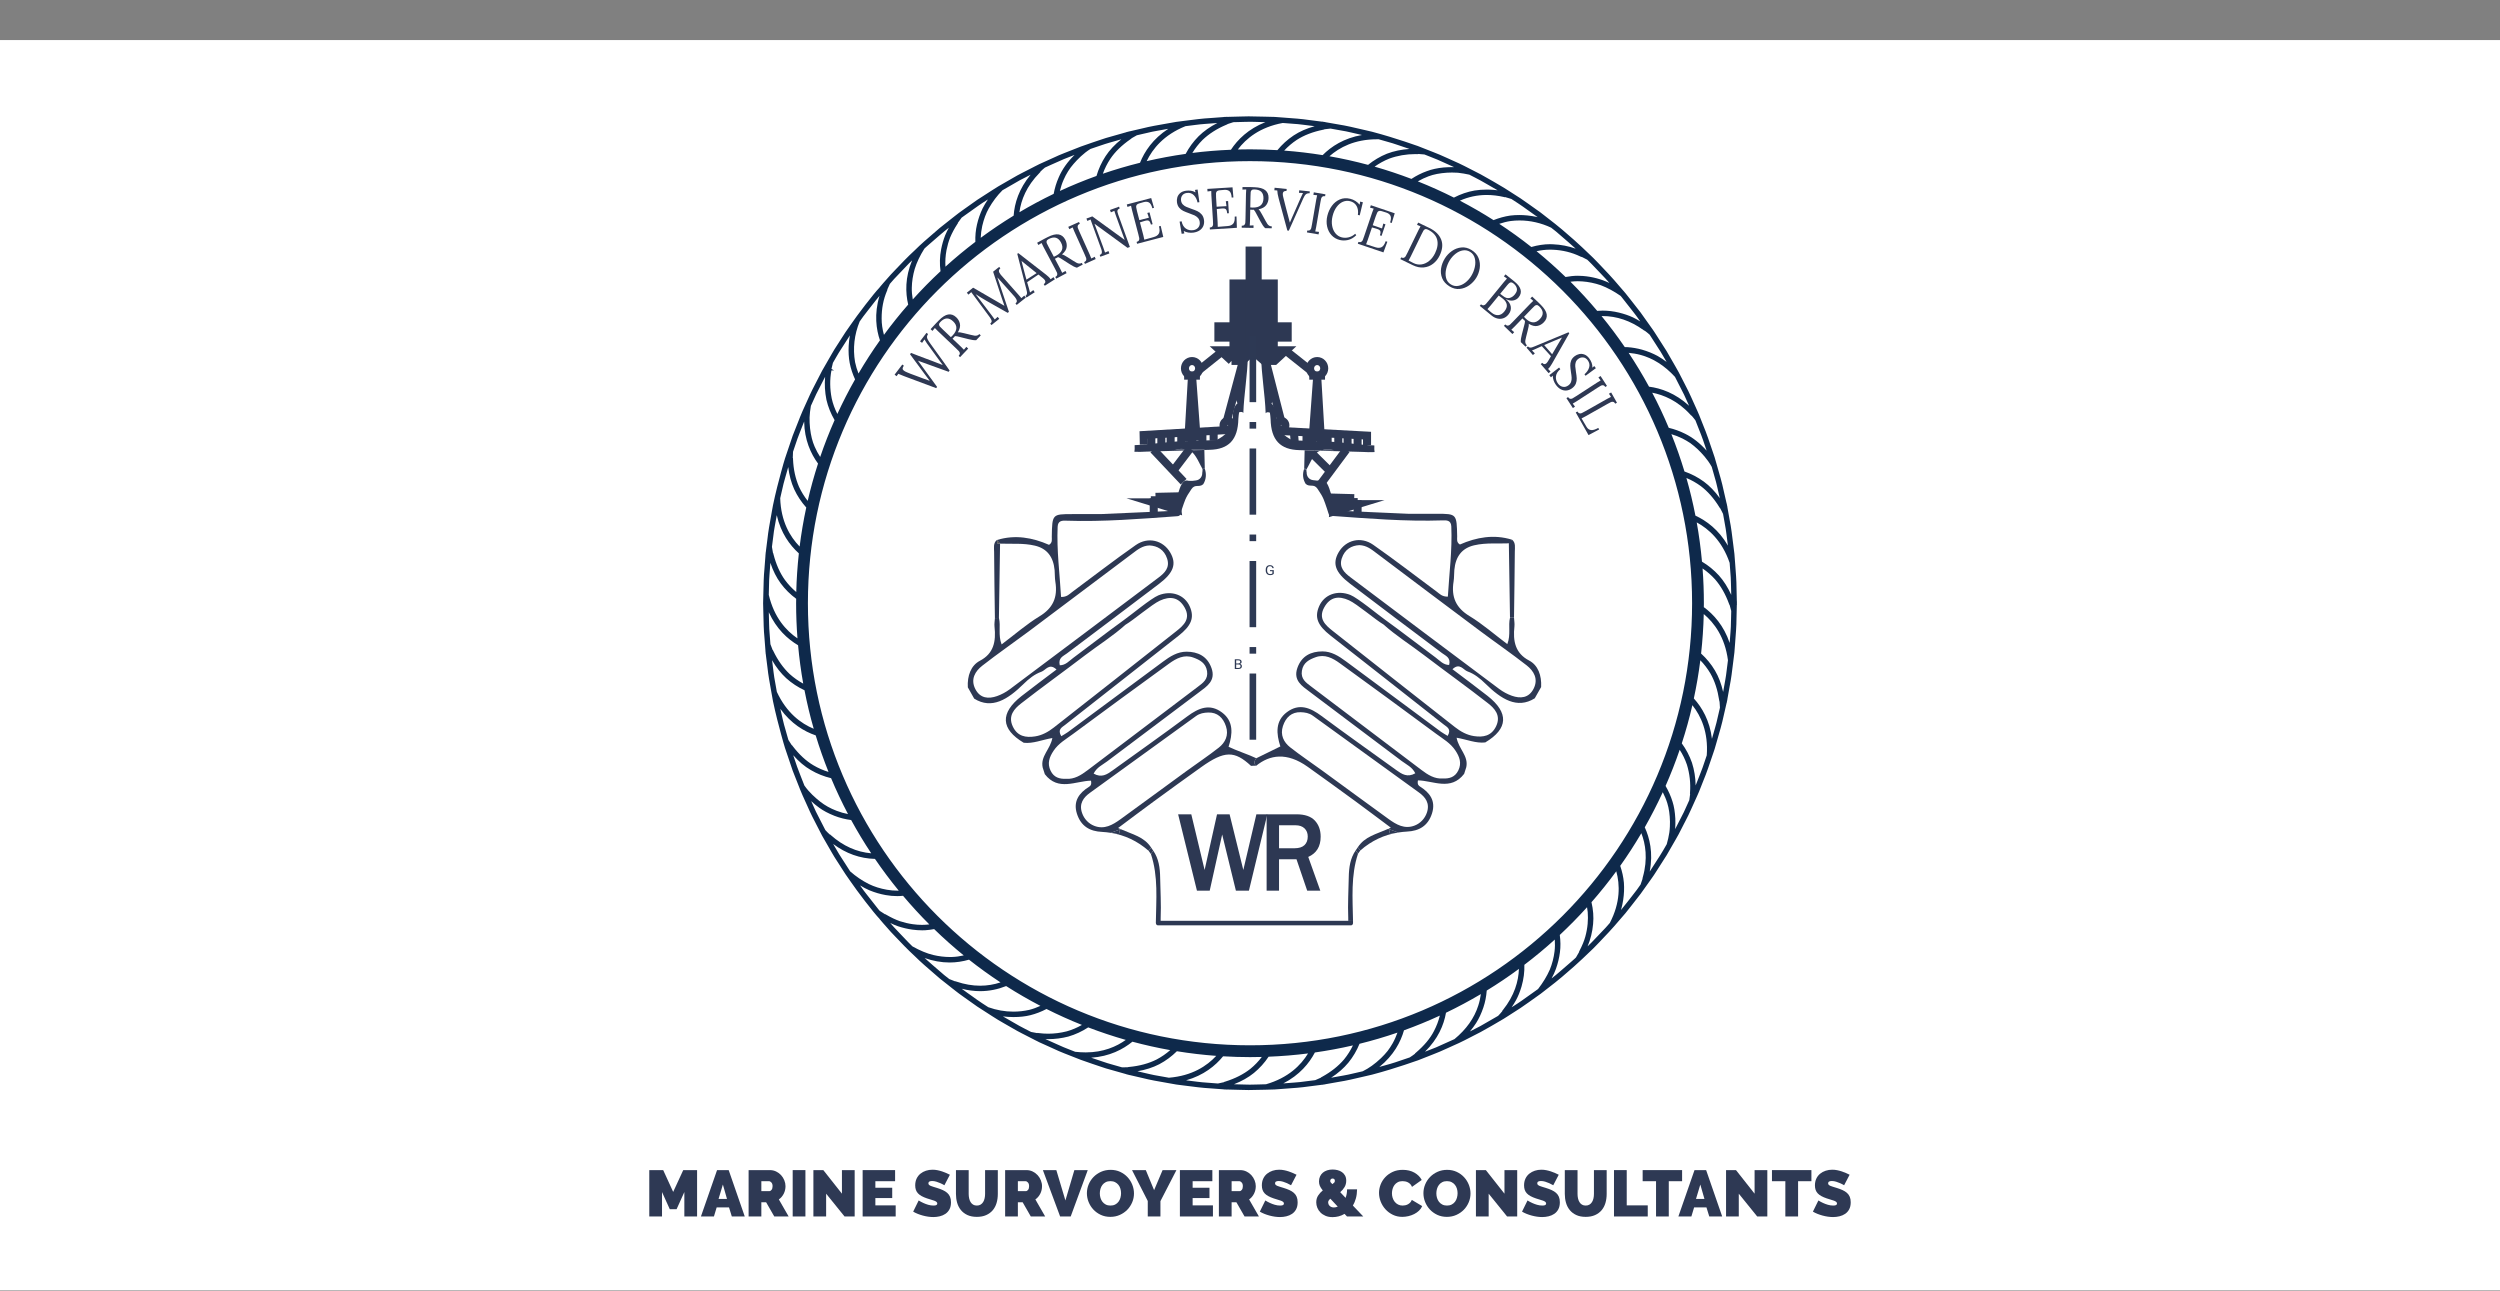 <?xml version="1.0" encoding="UTF-8" standalone="no"?><!DOCTYPE svg PUBLIC "-//W3C//DTD SVG 1.1//EN" "http://www.w3.org/Graphics/SVG/1.1/DTD/svg11.dtd"><svg width="100%" height="100%" viewBox="0 0 647 334" version="1.1" xmlns="http://www.w3.org/2000/svg" xmlns:xlink="http://www.w3.org/1999/xlink" xml:space="preserve" style="fill-rule:evenodd;clip-rule:evenodd;stroke-miterlimit:10;"><rect x="0" y="0" width="647" height="334" fill="#808080" stroke="none"/><rect x="0" y="10.365" width="647" height="323.5" style="fill:#fff;"/><g><g><path d="M448.004,159.785c-0.017,0.35 -0.021,0.741 -0.033,1.158c-0.013,0.777 -0.027,1.657 -0.11,2.538l-0.223,2.909c-1.521,-4.495 -4.154,-7.397 -6.687,-9.261c0.006,-0.338 0.013,-0.679 0.013,-1.013c0,-3.027 -0.115,-6.029 -0.34,-8.997c1.174,0.797 2.258,1.736 3.228,2.805c1.488,1.717 2.707,3.845 3.617,6.339l0.104,0.282l0.051,0c0.162,0.56 0.304,1.099 0.42,1.569l-0.04,1.671Zm-1.007,12.647c-0.05,0.341 -0.097,0.723 -0.143,1.132c-0.09,0.748 -0.195,1.611 -0.359,2.449l-0.548,3.058c-0.477,-2.119 -1.175,-3.953 -2.121,-5.549c-0.981,-1.656 -2.192,-3.117 -3.584,-4.382c0.37,-3.372 0.607,-6.78 0.687,-10.226c2.718,2.274 5.483,5.99 6.265,11.952l-0.197,1.566Zm-2.254,12.348c-0.075,0.303 -0.154,0.643 -0.232,0.995c-0.18,0.8 -0.382,1.704 -0.659,2.598l-0.802,2.829c-0.568,-4.728 -2.57,-8.104 -4.685,-10.438c0.693,-3.247 1.263,-6.546 1.68,-9.882c0.987,1.015 1.866,2.153 2.6,3.399c1.114,1.935 1.876,4.27 2.278,6.932l0.048,0.301l0.045,0.009c0.052,0.567 0.084,1.12 0.105,1.622l-0.378,1.635Zm-3.034,10.695l-0.565,1.674c-0.308,0.926 -0.696,2.083 -1.172,3.228l-1.142,2.898c-0.032,-2.033 -0.349,-4 -0.946,-5.874c-0.633,-1.818 -1.525,-3.497 -2.636,-5.023c1.054,-3.231 1.971,-6.526 2.736,-9.878c2.208,2.771 4.171,6.972 3.725,12.975m-4.3,9.996c-0.072,0.589 -0.144,1.143 -0.222,1.612l-1.406,3.094l-2.247,4.394c0.075,-0.999 0.064,-1.926 0.04,-2.717c-0.097,-1.747 -0.325,-3.131 -0.713,-4.351c-0.443,-1.45 -1.057,-2.81 -1.812,-4.103c1.341,-3.051 2.57,-6.174 3.654,-9.358c0.78,1.202 1.404,2.5 1.869,3.857c0.718,2.339 0.992,4.779 0.805,7.244l-0.018,0.306l0.05,0.022Zm-5.389,10.008c-0.151,0.976 -0.377,1.988 -0.665,2.992c-0.259,0.463 -1.4,2.49 -2.701,4.436l-1.71,2.656c0.957,-4.886 -0.055,-8.796 -1.277,-11.451c1.675,-2.954 3.231,-5.986 4.659,-9.09c0.46,0.908 0.866,1.846 1.172,2.837c0.435,1.424 0.659,2.991 0.688,4.812c0.003,0.692 -0.011,1.739 -0.166,2.808m-6.87,11.563l-0.087,0.302l0.047,0.03c-0.177,0.565 -0.364,1.098 -0.529,1.545l-0.977,1.375c-0.382,0.528 -0.874,1.152 -1.4,1.814c-0.283,0.363 -0.575,0.735 -0.866,1.109c-0.622,0.82 -1.272,1.617 -1.833,2.299c0.021,-0.07 0.047,-0.146 0.064,-0.215c0.209,-0.734 0.378,-1.529 0.518,-2.436c0.224,-1.486 0.284,-2.965 0.18,-4.403c-0.13,-1.483 -0.461,-2.948 -0.953,-4.378c1.941,-2.733 3.764,-5.553 5.468,-8.451c1.054,2.713 1.74,6.602 0.368,11.409m-101.65,43.482c-63.187,0 -114.413,-51.223 -114.413,-114.411c0,-63.187 51.226,-114.411 114.413,-114.411c63.187,0 114.413,51.224 114.413,114.411c0,63.188 -51.226,114.411 -114.413,114.411m93.117,-31.658c-0.003,0 -0.42,0.499 -1.07,1.214l-2.503,2.625c-0.594,0.64 -1.413,1.492 -2.178,2.214c0.769,-1.834 1.25,-3.77 1.427,-5.781c0.18,-1.838 0.028,-3.732 -0.421,-5.645c2.255,-2.576 4.393,-5.24 6.421,-8.007c0.945,3.428 1.104,8.058 -1.676,13.38m-6.356,3.585c-0.291,1.064 -0.751,2.171 -1.476,3.592l-0.142,0.275l0.04,0.042c-0.288,0.527 -0.575,1.017 -0.831,1.435c-0.003,0.006 -0.471,0.476 -1.223,1.108l-2.81,2.434c-0.769,0.691 -1.568,1.319 -2.276,1.877c0.475,-0.866 0.845,-1.672 1.129,-2.474c0.507,-1.417 0.855,-2.863 1.035,-4.29c0.195,-1.439 0.165,-2.944 -0.039,-4.486c2.447,-2.291 4.805,-4.682 7.053,-7.173c0.072,0.42 0.133,0.844 0.177,1.254c0.078,0.992 0.075,2.006 -0.016,3.021c-0.1,1.121 -0.308,2.26 -0.621,3.385m-12.217,13.509l-4.248,3.024c-0.696,0.495 -1.422,0.958 -2.065,1.366c-0.18,0.115 -0.352,0.222 -0.521,0.327c0.416,-0.601 0.795,-1.213 1.129,-1.828c0.553,-1.008 1.01,-2.132 1.43,-3.538c0.565,-1.963 0.791,-3.802 0.731,-5.618c2.718,-2.066 5.349,-4.242 7.873,-6.535c0.072,1.034 0.064,2.056 -0.062,3.058c-0.199,1.64 -0.613,3.237 -1.225,4.729c-0.749,1.698 -1.773,3.384 -3.042,5.015m-9.096,5.433l-0.193,0.234l0.035,0.055c-0.363,0.437 -0.734,0.881 -1.079,1.218l-4.662,2.683l-2.636,1.357c0.586,-0.707 1.123,-1.432 1.597,-2.169c0.74,-1.163 1.354,-2.483 1.876,-4.018c0.486,-1.434 0.763,-2.909 0.874,-4.397c2.863,-1.753 5.641,-3.623 8.334,-5.612c-0.112,3.186 -1.143,6.893 -4.146,10.649m-12.533,7.526c-0.356,0.17 -2.544,1.168 -4.738,2.128l-2.899,1.139c3.38,-3.323 4.883,-6.905 5.44,-10.09c3.086,-1.483 6.091,-3.093 9.025,-4.827c-0.144,1.007 -0.349,2.001 -0.676,2.989c-1.021,3.217 -3.088,6.131 -6.152,8.661m-9.998,3.527l-0.23,0.195l0.022,0.055c-0.399,0.315 -0.824,0.606 -1.281,0.903l-0.088,0.06l-1.541,0.523c-0.333,0.108 -0.707,0.233 -1.102,0.372c-0.734,0.253 -1.573,0.54 -2.414,0.779l-2.819,0.795c3.714,-2.992 5.523,-6.464 6.383,-9.483c3.16,-1.139 6.255,-2.41 9.279,-3.809c-0.341,1.387 -0.853,2.727 -1.528,4.016c-0.989,1.922 -2.523,3.752 -4.681,5.594m-13.745,4.799l-1.601,0.37c-0.311,0.067 -0.653,0.148 -1.016,0.234c-0.766,0.177 -1.637,0.386 -2.514,0.525l-3.056,0.543c1.799,-1.168 3.298,-2.477 4.473,-3.905c1.213,-1.492 2.172,-3.138 2.88,-4.877c3.329,-0.824 6.605,-1.792 9.815,-2.893c-0.341,0.947 -0.744,1.886 -1.255,2.786c-0.436,0.759 -0.859,1.404 -1.288,1.958c-0.52,0.648 -1.096,1.279 -1.717,1.871c-1.611,1.525 -3.139,2.608 -4.721,3.388m-10.552,1.452l-0.27,0.146l0.008,0.049c-0.53,0.246 -1.035,0.466 -1.482,0.652c0,0 -2.283,0.289 -2.621,0.329c-0.831,0.113 -1.769,0.239 -2.721,0.29l-2.922,0.222c4.231,-2.171 6.715,-5.216 8.171,-7.999c3.333,-0.48 6.618,-1.084 9.848,-1.836c-0.609,1.28 -1.378,2.493 -2.291,3.62c-1.471,1.735 -3.399,3.259 -5.72,4.527m-14.485,1.912l-1.583,0.043c-0.326,0 -0.689,0.013 -1.078,0.028c-0.485,0.009 -1.01,0.03 -1.553,0.03c-0.319,0 -0.644,-0.006 -0.977,-0.021l-3.112,-0.08c2.011,-0.791 3.748,-1.766 5.174,-2.927c1.486,-1.22 2.755,-2.636 3.798,-4.204c3.439,-0.139 6.848,-0.416 10.209,-0.847c-1.834,3.025 -5.094,6.312 -10.878,7.978m-10.564,-0.683l-0.29,0.086l0,0.053c-0.519,0.128 -1.057,0.245 -1.583,0.347l-1.672,-0.129c-0.352,-0.033 -0.747,-0.062 -1.164,-0.09c-0.772,-0.056 -1.651,-0.116 -2.52,-0.24l-2.898,-0.364c4.57,-1.294 7.601,-3.781 9.582,-6.216c2.307,0.132 4.627,0.212 6.966,0.212c1.021,0 2.04,-0.012 3.054,-0.043c-0.852,1.137 -1.849,2.169 -2.967,3.086c-1.765,1.394 -3.955,2.501 -6.508,3.298m-14.571,-1.009l-1.56,-0.28c-0.331,-0.058 -0.694,-0.123 -1.082,-0.191c-0.759,-0.132 -1.623,-0.282 -2.467,-0.492l-3.031,-0.706c2.118,-0.366 4.012,-0.977 5.653,-1.826c1.7,-0.902 3.223,-2.037 4.557,-3.36c3.352,0.542 6.745,0.944 10.183,1.198c-2.402,2.6 -6.256,5.174 -12.253,5.657m-10.225,-2.794l-0.301,0.028l-0.015,0.046c-0.292,0.009 -0.579,0.023 -0.881,0.023c-0.166,0 -0.669,-0.004 -0.744,0l-2.373,-0.676c-0.852,-0.24 -1.819,-0.515 -2.779,-0.864l-2.797,-0.943c4.763,-0.321 8.244,-2.163 10.673,-4.144c3.211,0.864 6.472,1.592 9.788,2.181c-1.073,0.941 -2.251,1.751 -3.527,2.426c-2.025,1.021 -4.398,1.668 -7.044,1.923m-14.029,-3.919l-1.538,-0.603c-0.824,-0.317 -2.068,-0.814 -3.319,-1.406l-2.862,-1.292c0.256,0.012 0.508,0.028 0.759,0.028c1.729,0 3.466,-0.224 5.181,-0.664c1.851,-0.537 3.569,-1.346 5.148,-2.376c3.179,1.215 6.425,2.298 9.726,3.24c-2.395,1.713 -5.8,3.231 -10.356,3.231c-0.919,0 -1.879,-0.06 -2.739,-0.158m-9.476,-4.842l-0.309,-0.044l-0.03,0.057c-0.578,-0.097 -1.129,-0.201 -1.596,-0.302l-1.513,-0.773c-0.914,-0.443 -2.085,-1.114 -3.226,-1.778l-2.559,-1.477c0.841,0.111 1.733,0.171 2.714,0.175c1.671,0 3.106,-0.16 4.383,-0.48c1.463,-0.366 2.861,-0.916 4.185,-1.608c2.987,1.499 6.043,2.879 9.168,4.125c-1.259,0.726 -2.586,1.284 -3.944,1.664c-1.596,0.404 -3.204,0.606 -4.789,0.606c-0.827,0 -1.662,-0.055 -2.484,-0.165m-13.009,-6.689c-0.449,-0.283 -2.408,-1.522 -4.296,-2.923c-0.377,-0.269 -0.759,-0.537 -1.128,-0.797c-0.533,-0.375 -1.018,-0.725 -1.457,-1.055c1.607,0.403 3.204,0.619 4.778,0.619c2.323,0 4.574,-0.462 6.717,-1.318c2.875,1.834 5.834,3.545 8.872,5.126c-0.93,0.422 -1.887,0.78 -2.89,1.034c-1.359,0.308 -2.747,0.458 -4.121,0.458c-2.168,0 -4.346,-0.383 -6.475,-1.144m-8.541,-6.728l-0.033,0.042c-0.56,-0.209 -1.093,-0.417 -1.524,-0.602l-1.31,-1.032l-3.019,-2.603c-0.744,-0.645 -1.456,-1.26 -2.05,-1.813c2.143,0.77 4.311,1.164 6.471,1.164c1.701,0 3.38,-0.263 5.013,-0.731c2.628,2.074 5.349,4.033 8.154,5.881c-1.694,0.558 -3.455,0.856 -5.264,0.856c-2.013,0 -4.08,-0.363 -6.144,-1.064l-0.294,-0.098Zm-11.086,-9.011l-0.326,-0.317c-0.205,-0.191 -0.496,-0.468 -0.827,-0.823l-2.505,-2.632c-0.806,-0.814 -1.54,-1.64 -2.097,-2.288c0.694,0.344 1.356,0.622 2.006,0.846c1.23,0.411 2.477,0.702 3.704,0.874c0.876,0.121 1.739,0.18 2.57,0.18c0.262,0 0.518,-0.003 0.777,-0.02c0.776,-0.051 1.549,-0.152 2.308,-0.297c2.452,2.381 5.004,4.652 7.658,6.81c-1.014,0.226 -2.028,0.38 -3.042,0.406c-0.154,0.009 -0.317,0.009 -0.474,0.009c-1.436,0 -2.913,-0.177 -4.387,-0.527c-1.65,-0.394 -3.433,-1.142 -5.365,-2.221m-7.038,-8.347l-0.052,0.041c-0.509,-0.315 -0.988,-0.623 -1.38,-0.89l-0.29,-0.335l-3.056,-3.884c-0.573,-0.697 -1.094,-1.437 -1.554,-2.097c-0.065,-0.092 -0.13,-0.185 -0.191,-0.277c0.813,0.5 1.604,0.917 2.399,1.262c1.394,0.577 2.822,0.994 4.238,1.244c0.983,0.18 1.999,0.268 3.021,0.268c0.481,0 0.974,-0.036 1.466,-0.08c2.161,2.562 4.426,5.036 6.799,7.403c-0.618,0.074 -1.244,0.119 -1.873,0.119c-0.784,0 -1.596,-0.055 -2.401,-0.173c-1.112,-0.155 -2.241,-0.42 -3.345,-0.782c-1.125,-0.397 -2.271,-0.939 -3.519,-1.666l-0.262,-0.153Zm-9.089,-11.073l-2.813,-4.383c-0.459,-0.736 -0.884,-1.483 -1.269,-2.155c-0.045,-0.085 -0.161,-0.293 -0.312,-0.548c3.304,2.473 6.936,3.765 10.814,3.862c1.935,2.832 3.987,5.569 6.152,8.212c-0.093,0 -0.194,0.008 -0.291,0.008c-0.931,0 -1.866,-0.078 -2.771,-0.24c-1.73,-0.305 -3.254,-0.787 -4.66,-1.469c-1.726,-0.865 -3.358,-1.969 -4.85,-3.287m-4.977,-9.357l-0.23,-0.207l-0.057,0.035c-0.391,-0.359 -0.808,-0.757 -1.147,-1.143l-2.452,-4.792l-1.222,-2.708c0.676,0.624 1.374,1.194 2.085,1.71c1.076,0.781 2.319,1.445 3.922,2.083c1.424,0.556 2.877,0.908 4.34,1.098c1.608,2.945 3.347,5.821 5.192,8.608c-3.772,-0.319 -7.277,-1.886 -10.431,-4.684m-6.86,-12.844l-0.603,-1.534c-0.119,-0.317 -0.258,-0.67 -0.41,-1.045c-0.287,-0.712 -0.603,-1.516 -0.884,-2.321l-1,-2.953c1.467,1.657 2.966,2.926 4.548,3.832c1.657,0.973 3.422,1.674 5.256,2.109c1.323,3.168 2.787,6.261 4.376,9.285c-1,-0.194 -1.992,-0.471 -2.963,-0.849c-1.603,-0.609 -3.034,-1.413 -4.249,-2.375c-1.226,-0.979 -2.805,-2.341 -4.071,-4.149m-3.037,-10.222l-0.184,-0.243l-0.049,0.022c-0.299,-0.428 -0.576,-0.871 -0.874,-1.366l-0.461,-1.616c-0.089,-0.34 -0.198,-0.712 -0.312,-1.109c-0.219,-0.747 -0.471,-1.601 -0.655,-2.462l-0.657,-2.862c2.793,3.859 6.176,5.848 9.149,6.867c0.975,3.213 2.085,6.368 3.322,9.458c-1.362,-0.41 -2.678,-0.988 -3.926,-1.729c-1.895,-1.121 -3.645,-2.742 -5.353,-4.96m-4.373,-15.592c-0.049,-0.292 -0.107,-0.615 -0.172,-0.959c-0.144,-0.792 -0.308,-1.689 -0.405,-2.601l-0.385,-3.08c1.063,1.843 2.293,3.407 3.667,4.668c1.427,1.286 3.02,2.32 4.728,3.116c0.654,3.373 1.448,6.706 2.391,9.972c-3.269,-1.354 -7.015,-4.077 -9.547,-9.556l-0.277,-1.56Zm-1.387,-10.777l-0.125,-1.675c-0.022,-0.308 -0.047,-0.649 -0.077,-1.012c-0.067,-0.814 -0.139,-1.743 -0.143,-2.675l-0.072,-2.914c1.96,4.321 4.872,6.954 7.576,8.55c0.305,3.349 0.747,6.658 1.33,9.925c-1.251,-0.677 -2.423,-1.501 -3.499,-2.469c-1.668,-1.578 -3.091,-3.576 -4.228,-5.947l-0.132,-0.272l-0.051,0.003c-0.223,-0.548 -0.421,-1.065 -0.579,-1.514m-0.384,-14.35c0.014,-0.344 0.022,-0.728 0.028,-1.134c0.015,-0.761 0.03,-1.621 0.112,-2.473l0.234,-3.1c0.686,2.056 1.567,3.81 2.67,5.306c1.141,1.549 2.496,2.882 4.006,3.995c-0.003,0.385 -0.015,0.767 -0.015,1.15c0,3.062 0.119,6.096 0.349,9.095c-2.926,-1.985 -6.047,-5.402 -7.424,-11.261l0.04,-1.578Zm0.992,-12.506c0.054,-0.342 0.097,-0.731 0.147,-1.143c0.094,-0.775 0.198,-1.656 0.371,-2.516l0.518,-2.876c1.052,4.632 3.383,7.78 5.716,9.885c-0.36,3.296 -0.59,6.63 -0.672,10.003c-1.09,-0.912 -2.075,-1.96 -2.931,-3.122c-1.301,-1.812 -2.297,-4.057 -2.967,-6.668l-0.075,-0.292l-0.049,-0.007c-0.101,-0.497 -0.187,-1.027 -0.271,-1.599l0.213,-1.665Zm2.283,-12.494c0.068,-0.281 0.143,-0.605 0.219,-0.943c0.177,-0.784 0.378,-1.678 0.651,-2.56l0.849,-2.991c0.251,2.104 0.768,4.025 1.541,5.739c0.81,1.746 1.866,3.325 3.125,4.729c-0.711,3.313 -1.291,6.686 -1.715,10.105c-2.474,-2.534 -4.849,-6.508 -5.025,-12.527l0.355,-1.552Zm2.962,-10.457l0.634,-1.88c0.309,-0.923 0.694,-2.066 1.161,-3.192l1.085,-2.755c0.073,4.771 1.723,8.343 3.591,10.889c-1.02,3.162 -1.919,6.382 -2.674,9.655c-0.884,-1.117 -1.639,-2.334 -2.247,-3.645c-0.924,-2.13 -1.449,-4.531 -1.55,-7.132l-0.014,-0.305l-0.05,-0.014c0.01,-0.583 0.032,-1.149 0.064,-1.621m4.623,-11.875l1.374,-3.02l2.308,-4.504c-0.171,1.951 -0.064,3.939 0.339,5.95c0.43,1.852 1.15,3.612 2.113,5.261c-1.373,3.111 -2.621,6.294 -3.725,9.537c-0.549,-0.858 -1.045,-1.75 -1.448,-2.701c-0.575,-1.315 -0.953,-2.815 -1.179,-4.72c-0.098,-0.907 -0.14,-1.855 -0.123,-2.815c0.036,-0.902 0.155,-1.886 0.341,-2.988m5.315,-9.173l0.686,0l-0.676,-0.375c0.127,-0.581 0.255,-1.128 0.378,-1.585l0.848,-1.472c0.363,-0.67 0.885,-1.481 1.439,-2.343l1.247,-1.947c0.302,-0.466 0.59,-0.926 0.859,-1.333c-0.165,0.871 -0.269,1.77 -0.316,2.714c-0.079,1.598 0.004,3.034 0.26,4.4c0.29,1.486 0.772,2.903 1.393,4.265c-1.649,2.909 -3.181,5.89 -4.584,8.946c-0.672,-1.313 -1.164,-2.662 -1.459,-4.022c-0.492,-2.486 -0.514,-4.924 -0.075,-7.248m7.309,-12.654l0.952,-1.333c0.378,-0.513 0.856,-1.129 1.368,-1.774c0.28,-0.351 0.563,-0.714 0.851,-1.083c0.672,-0.894 1.374,-1.749 1.964,-2.455c-1.443,4.757 -0.835,8.744 0.111,11.512c-1.971,2.773 -3.822,5.642 -5.552,8.589c-0.373,-0.956 -0.679,-1.933 -0.885,-2.942c-0.61,-3.581 -0.197,-7.142 1.191,-10.514m7.068,-7.933l0.122,-0.287l-0.05,-0.047c0.234,-0.55 0.468,-1.06 0.677,-1.482l1.099,-1.259l3.916,-4.107l0.737,-0.707c-1.845,4.416 -1.741,8.361 -1.014,11.441c-2.201,2.52 -4.294,5.131 -6.274,7.833c-0.399,-1.437 -0.605,-2.852 -0.597,-4.238c-0.008,-2.598 0.446,-4.936 1.384,-7.147m7.177,-5.665c0.524,-1.702 1.358,-3.449 2.498,-5.255c0.008,-0.007 0.461,-0.459 1.201,-1.083l2.743,-2.381c0.817,-0.73 1.69,-1.412 2.395,-1.963c-0.356,0.654 -0.68,1.308 -0.95,1.951c-0.471,1.206 -0.823,2.442 -1.053,3.658c-0.367,1.889 -0.406,3.787 -0.155,5.657c-2.498,2.326 -4.897,4.761 -7.183,7.304c-0.18,-1.027 -0.28,-2.046 -0.251,-3.058c0.031,-1.588 0.287,-3.214 0.755,-4.83m11.015,-11.598l0.173,-0.261l-0.04,-0.05c0.328,-0.475 0.654,-0.93 0.992,-1.367c0.152,-0.11 0.637,-0.462 1.316,-0.944l3.027,-2.153c0.712,-0.514 1.467,-0.991 2.129,-1.409c0.115,-0.074 0.227,-0.143 0.338,-0.213c-0.522,0.767 -0.985,1.542 -1.384,2.329c-0.647,1.363 -1.136,2.775 -1.452,4.178c-0.342,1.45 -0.468,2.944 -0.421,4.47c-2.668,2.033 -5.253,4.172 -7.741,6.425c-0.086,-1.373 0,-2.803 0.273,-4.277c0.223,-1.148 0.544,-2.265 0.95,-3.298c0.485,-1.148 1.107,-2.306 1.84,-3.43m11.693,-8.772l4.504,-2.593l2.779,-1.427c-3.023,3.648 -4.16,7.364 -4.389,10.59c-2.93,1.791 -5.771,3.711 -8.522,5.74c0.036,-0.991 0.17,-2.016 0.392,-3.054c0.414,-1.777 0.968,-3.278 1.705,-4.58c1.01,-1.773 2.164,-3.307 3.531,-4.676m9.595,-4.5l0.213,-0.219l-0.03,-0.061c0.41,-0.407 0.824,-0.779 1.212,-1.087c0.004,0 2.449,-1.131 4.908,-2.196l2.757,-1.086c-1.833,1.799 -3.207,3.747 -4.087,5.799c-0.63,1.413 -1.05,2.845 -1.313,4.279c-3.03,1.461 -5.987,3.05 -8.866,4.751c0.427,-3.162 1.829,-6.744 5.206,-10.18m13.184,-6.192l1.553,-0.53c0.323,-0.103 0.68,-0.22 1.06,-0.358c0.727,-0.246 1.546,-0.531 2.374,-0.757l2.994,-0.854c-1.711,1.371 -3.048,2.802 -4.059,4.345c-1.056,1.609 -1.837,3.335 -2.369,5.141c-3.226,1.164 -6.382,2.46 -9.47,3.884c0.241,-0.975 0.546,-1.948 0.971,-2.901c0.662,-1.523 1.535,-2.914 2.591,-4.118c1.044,-1.187 2.493,-2.7 4.355,-3.852m10.354,-2.521l0.252,-0.173l-0.015,-0.044c0.45,-0.273 0.928,-0.543 1.409,-0.8l1.64,-0.382c0.324,-0.068 0.681,-0.152 1.058,-0.241c0.779,-0.187 1.661,-0.399 2.559,-0.537l2.887,-0.519c-3.995,2.594 -6.156,5.874 -7.324,8.791c-3.261,0.81 -6.467,1.756 -9.614,2.835c0.478,-1.338 1.122,-2.627 1.921,-3.836c1.222,-1.83 2.984,-3.543 5.227,-5.094m14.223,-3.371c0,0 2.165,-0.272 2.487,-0.315c0.817,-0.102 1.737,-0.222 2.673,-0.277l3.091,-0.232c-1.892,0.972 -3.516,2.121 -4.842,3.428c-1.357,1.361 -2.473,2.897 -3.355,4.566c-3.409,0.48 -6.77,1.107 -10.081,1.874c1.52,-3.193 4.433,-6.798 10.027,-9.044m10.588,-0.371l0.277,-0.116l0,-0.05c0.561,-0.197 1.093,-0.365 1.538,-0.499l1.675,-0.043c0.336,-0.005 0.713,-0.013 1.112,-0.03c0.5,-0.012 1.042,-0.03 1.596,-0.03c0.32,0 0.65,0.006 0.985,0.018l2.916,0.08c-4.412,1.741 -7.184,4.519 -8.913,7.14c-3.364,0.136 -6.697,0.407 -9.983,0.825c0.739,-1.213 1.621,-2.342 2.642,-3.367c1.657,-1.585 3.725,-2.909 6.155,-3.928m14.59,-0.458l1.579,0.12c0.342,0.031 0.715,0.058 1.116,0.088c0.763,0.052 1.629,0.112 2.479,0.237l3.087,0.389c-2.098,0.588 -3.894,1.377 -5.439,2.399c-1.6,1.065 -2.999,2.348 -4.196,3.8c-2.348,-0.138 -4.709,-0.215 -7.094,-0.215c-1.053,0 -2.102,0.012 -3.148,0.04c2.128,-2.824 5.702,-5.773 11.616,-6.858m10.452,1.746l0.295,-0.06l0.009,-0.05c0.521,-0.074 1.069,-0.137 1.612,-0.187l1.649,0.297c0.339,0.066 0.715,0.128 1.116,0.2c0.772,0.133 1.654,0.282 2.516,0.503l2.866,0.659c-4.692,0.815 -7.961,2.98 -10.182,5.208c-3.28,-0.526 -6.598,-0.926 -9.956,-1.172c0.968,-1.04 2.06,-1.972 3.265,-2.772c1.869,-1.202 4.159,-2.089 6.81,-2.626m13.877,2.474c0.173,0 0.348,0 0.525,0.002l2.229,0.636c0.844,0.241 1.801,0.509 2.754,0.853l2.976,1.01c-2.081,0.137 -4.044,0.539 -5.845,1.229c-1.783,0.724 -3.413,1.701 -4.88,2.887c-3.277,-0.881 -6.611,-1.631 -9.997,-2.228c2.571,-2.27 6.5,-4.389 12.238,-4.389m10.71,3.841l0.022,-0.048c0.585,0.036 1.147,0.088 1.618,0.137l1.575,0.624c1.254,0.477 2.401,0.96 3.393,1.433l2.694,1.215l-0.479,0c-0.682,0 -1.387,0.029 -2.228,0.094c-1.651,0.163 -3.065,0.473 -4.315,0.943c-1.425,0.509 -2.758,1.193 -4.006,2.013c-3.116,-1.184 -6.295,-2.251 -9.531,-3.172c1.159,-0.827 2.416,-1.52 3.753,-2.061c2.13,-0.788 4.423,-1.186 6.814,-1.186l0.69,0.008Zm13.257,5.314l1.477,0.759c0.859,0.418 1.981,1.061 3.15,1.734l2.688,1.549c-0.682,-0.088 -1.406,-0.149 -2.171,-0.17c-0.219,-0.006 -0.431,-0.01 -0.644,-0.01c-1.064,0 -2.121,0.081 -3.135,0.241c-1.832,0.314 -3.628,0.939 -5.357,1.833c-3.042,-1.529 -6.152,-2.931 -9.337,-4.199c0.884,-0.51 1.801,-0.958 2.777,-1.317c1.362,-0.504 2.879,-0.8 4.769,-0.929c0.417,-0.03 0.847,-0.04 1.285,-0.04c0.499,0 1.016,0.015 1.528,0.052c0.995,0.108 2.027,0.29 2.97,0.497m9.233,5.853l0.031,-0.049c0.561,0.151 1.101,0.307 1.614,0.485c0.452,0.287 2.482,1.573 4.396,2.987c0.387,0.277 0.774,0.552 1.151,0.819c0.45,0.315 0.882,0.616 1.27,0.902c-0.082,-0.018 -0.162,-0.04 -0.24,-0.058c-0.832,-0.172 -1.654,-0.304 -2.458,-0.386c-0.696,-0.073 -1.397,-0.106 -2.081,-0.106c-0.779,0 -1.552,0.046 -2.323,0.14c-1.494,0.215 -2.939,0.625 -4.328,1.181c-2.821,-1.801 -5.73,-3.478 -8.706,-5.035c2.159,-0.972 4.482,-1.474 6.934,-1.474c1.441,0 2.938,0.177 4.441,0.524l0.299,0.07Zm11.924,7.857l1.28,1.007l3.182,2.746c0.697,0.601 1.356,1.176 1.899,1.69c-1.844,-0.661 -3.808,-1.046 -5.858,-1.134c-0.258,-0.014 -0.517,-0.024 -0.78,-0.024c-1.559,0 -3.185,0.255 -4.834,0.727c-2.676,-2.121 -5.453,-4.116 -8.306,-5.994c0.974,-0.327 1.963,-0.584 2.98,-0.731c0.752,-0.095 1.514,-0.143 2.269,-0.143c2.797,0 5.573,0.64 8.168,1.856m7.852,7.602l0.047,-0.053c0.529,0.26 1.032,0.515 1.46,0.752l0.446,0.425c0.197,0.188 0.457,0.437 0.74,0.742l2.567,2.691c0.621,0.627 1.277,1.348 1.992,2.173c-2.161,-1.029 -4.462,-1.636 -6.864,-1.822c-0.441,-0.035 -0.876,-0.055 -1.304,-0.055c-1.032,0 -2.1,0.116 -3.186,0.32c-2.406,-2.33 -4.911,-4.556 -7.507,-6.674c1.162,-0.258 2.33,-0.402 3.485,-0.402c0.258,0 0.514,0.007 0.772,0.019c2.506,0.107 4.882,0.695 7.065,1.744l0.287,0.14Zm10.132,10.058l0.285,0.332l2.983,3.797c0.557,0.684 1.074,1.411 1.528,2.059c0.108,0.151 0.205,0.28 0.306,0.427c-0.626,-0.382 -1.259,-0.733 -1.895,-1.045c-1.115,-0.512 -2.293,-0.915 -3.606,-1.234c-1.432,-0.349 -2.863,-0.521 -4.253,-0.521c-0.468,0 -0.932,0.026 -1.395,0.067c-2.201,-2.614 -4.512,-5.132 -6.928,-7.545c0.632,-0.073 1.266,-0.129 1.884,-0.129c0.384,0 0.776,0.017 1.183,0.051c1.592,0.111 3.206,0.449 4.788,0.986c1.726,0.652 3.477,1.605 5.12,2.755m5.914,8.839l0.248,0.181l0.051,-0.037c0.438,0.33 0.88,0.672 1.312,1.064l2.88,4.484c0.54,0.901 1.064,1.806 1.506,2.568c-0.741,-0.558 -1.496,-1.059 -2.27,-1.509c-1.257,-0.69 -2.638,-1.251 -4.1,-1.669c-1.234,-0.338 -2.495,-0.559 -3.762,-0.644c-0.233,-0.011 -0.46,-0.011 -0.69,-0.017c-1.891,-2.761 -3.897,-5.441 -6.012,-8.027c0.08,-0.005 0.167,-0.005 0.245,-0.005c3.699,0 7.262,1.216 10.592,3.611m8.166,12.127l2.361,4.626l1.291,2.854c-3.571,-3.271 -7.299,-4.549 -10.365,-4.943c-1.633,-3.001 -3.399,-5.917 -5.275,-8.752c1.014,0.1 2.025,0.25 3.017,0.519c3.263,0.857 6.285,2.774 8.971,5.696m4.221,10.036l0.064,-0.028c0.399,0.448 0.751,0.92 1.014,1.265l0.614,1.565c0.125,0.318 0.265,0.67 0.417,1.052c0.292,0.735 0.625,1.559 0.913,2.398l0.953,2.815c-1.73,-1.94 -3.602,-3.415 -5.594,-4.391c-1.381,-0.689 -2.79,-1.19 -4.207,-1.522c-1.298,-3.105 -2.732,-6.133 -4.286,-9.092c2.885,0.561 6.58,2.037 9.902,5.705l0.21,0.233Zm5.744,14.834c0.09,0.332 0.195,0.696 0.308,1.093c0.212,0.73 0.457,1.554 0.634,2.4l0.697,3.027c-1.269,-1.762 -2.628,-3.175 -4.13,-4.277c-1.546,-1.132 -3.237,-2.002 -5.016,-2.625c-0.992,-3.283 -2.121,-6.499 -3.39,-9.656c0.964,0.293 1.913,0.645 2.846,1.114c0.699,0.352 1.382,0.754 2.03,1.182c0.667,0.484 1.325,1.031 1.952,1.623c1.024,0.989 2.516,2.538 3.619,4.539l0.45,1.58Zm1.751,9.142c0.277,0.52 0.525,1.024 0.727,1.449l0.298,1.655c0.049,0.299 0.107,0.632 0.175,0.991c0.147,0.807 0.314,1.724 0.414,2.655l0.374,2.914c-2.388,-4.118 -5.555,-6.44 -8.41,-7.762c-0.64,-3.301 -1.42,-6.548 -2.336,-9.743c1.311,0.546 2.56,1.249 3.732,2.106c1.782,1.349 3.408,3.195 4.817,5.486l0.159,0.257l0.05,-0.008Zm2.625,16.665c0.068,0.81 0.14,1.72 0.143,2.643l0.08,3.099c-0.889,-1.952 -1.949,-3.635 -3.183,-5.012c-1.291,-1.422 -2.772,-2.619 -4.386,-3.582c-0.313,-3.432 -0.762,-6.818 -1.365,-10.16c3.116,1.684 6.568,4.77 8.52,10.468c0,0 0.164,2.203 0.191,2.544m1.697,7.463l-0.025,0l-0.083,-3.537c0,-1.812 -0.18,-4.055 -0.364,-6.426c-0.061,-0.769 -0.122,-1.552 -0.182,-2.358c-0.105,-0.815 -0.206,-1.629 -0.303,-2.429c-0.28,-2.323 -0.55,-4.511 -0.907,-6.253l-0.624,-3.504l0.017,-0.003l-0.097,-0.42l-0.078,-0.427l-0.019,0.004l-0.794,-3.455c-0.381,-1.857 -1.043,-4.12 -1.741,-6.522l-0.568,-1.972l-0.36,-1.068c-0.905,-2.7 -1.764,-5.25 -2.587,-7.201l-1.058,-2.678c-0.248,-0.628 -0.417,-0.975 -0.442,-1.024l-1.632,-3.621c-0.427,-0.994 -0.992,-2.095 -1.589,-3.255l-0.223,-0.437c-0.236,-0.444 -0.465,-0.898 -0.698,-1.359c-0.464,-0.917 -0.945,-1.871 -1.499,-2.782l-2.341,-4.068l-2.642,-4.14c-0.442,-0.696 -0.827,-1.296 -1.147,-1.723l-0.381,-0.534l-2.567,-3.61l-2.51,-3.215l-1.44,-1.815l-1.551,-1.793c-1.772,-2.125 -3.692,-4.129 -5.238,-5.745l-0.686,-0.71c-0.548,-0.594 -1.075,-1.084 -1.497,-1.489c-0.218,-0.197 -0.409,-0.379 -0.578,-0.547l-0.734,-0.699l-0.053,-0.054c-0.047,-0.046 -4.646,-4.505 -9.683,-8.316l-1.886,-1.469c0,0 -2.7,-1.925 -3.1,-2.209c-0.756,-0.543 -1.464,-1.047 -2.125,-1.482l-3.358,-2.153c-0.093,-0.055 -1.414,-0.927 -3.42,-2.054c-0.352,-0.193 -0.722,-0.41 -1.102,-0.633c-0.759,-0.434 -1.579,-0.911 -2.456,-1.386l-4.161,-2.131c-0.935,-0.482 -1.894,-0.916 -2.826,-1.326c-0.484,-0.22 -0.967,-0.43 -1.429,-0.649c-1.633,-0.75 -2.798,-1.249 -3.772,-1.612l-4.114,-1.619l0,0.003c-0.557,-0.215 -1.557,-0.55 -3.371,-1.152c-2.076,-0.687 -5.217,-1.681 -8.424,-2.526c-0.734,-0.167 -1.46,-0.336 -2.186,-0.508c-2.352,-0.557 -4.576,-1.073 -6.389,-1.354l-3.5,-0.613l0.005,-0.023l-0.432,-0.056l-0.423,-0.077l-0.005,0.026l-3.516,-0.45c-1.732,-0.268 -3.886,-0.422 -6.165,-0.584c-0.845,-0.06 -1.711,-0.121 -2.595,-0.195c-0.857,-0.015 -1.716,-0.04 -2.557,-0.065c-1.462,-0.04 -2.876,-0.082 -4.163,-0.082c-0.727,0 -1.418,0.014 -2.043,0.044l-3.545,0.094l0,-0.018l-0.414,0.027l-0.455,0.015l0,0.019l-3.527,0.265c-1.839,0.09 -4.1,0.381 -6.49,0.692c-0.74,0.098 -1.489,0.195 -2.261,0.292c-0.767,0.136 -1.532,0.268 -2.287,0.403c-2.355,0.408 -4.569,0.797 -6.327,1.246l-3.463,0.805l-0.003,-0.017l-0.4,0.114l-0.441,0.105l0.006,0.018l-5.285,1.498c-0.431,0.135 -0.874,0.288 -1.333,0.44c0,0 -1.687,0.575 -2.183,0.735c-0.974,0.332 -1.978,0.667 -2.976,1.04l-4.344,1.711c-0.927,0.349 -1.805,0.752 -2.578,1.111c-0.41,0.19 -0.798,0.368 -1.183,0.535l-2.642,1.194l-0.585,0.297l-0.004,0l-0.368,0.188l-0.402,0.2l0,0.007l-3.154,1.61c-0.776,0.38 -1.613,0.863 -2.498,1.377c-0.352,0.203 -2.092,1.204 -2.092,1.204c-1,0.568 -2.039,1.162 -3.028,1.824l-3.943,2.543l-3.323,2.354c-1.071,0.754 -1.84,1.321 -2.336,1.729l-0.519,0.409l0,-0.003l-0.46,0.363l-0.219,0.172l-2.8,2.216c-0.508,0.445 -1.069,0.925 -1.665,1.439c-1.521,1.304 -3.25,2.781 -4.865,4.39c-1.826,1.677 -3.498,3.44 -4.971,4.995c-0.421,0.442 -0.817,0.863 -1.198,1.262c-1.6,1.773 -2.631,2.995 -2.631,2.995l-0.274,0.328l0.011,0.01c-1.607,1.664 -5.845,7.236 -7.546,9.73c-0.881,1.19 -1.662,2.423 -2.424,3.608l-0.194,0.303c-0.277,0.443 -0.553,0.873 -0.823,1.285c-0.496,0.77 -0.971,1.499 -1.349,2.187l-1.768,3.075l-0.296,0.518l-0.136,0.236l-0.334,0.578l-1.327,2.577c-0.18,0.36 -0.377,0.735 -0.582,1.134c-0.403,0.777 -0.838,1.616 -1.252,2.521l-1.926,4.262c-0.428,0.966 -0.809,1.948 -1.18,2.9c-0.193,0.492 -0.381,0.979 -0.575,1.456l-0.795,2.019l-2.034,6.016l0.007,0c-0.191,0.567 -0.471,1.588 -0.979,3.426c-0.577,2.101 -1.412,5.288 -2.087,8.535c-0.138,0.774 -0.277,1.546 -0.418,2.307c-0.424,2.342 -0.823,4.552 -1.007,6.346l-0.363,2.865c-0.033,0.273 -0.061,0.492 -0.079,0.667l-0.017,0l-0.033,0.426l-0.044,0.437l0.012,0l-0.271,3.527c-0.176,1.701 -0.221,3.798 -0.269,6.015c-0.018,0.904 -0.04,1.824 -0.069,2.778c0.029,0.922 0.051,1.846 0.069,2.747c0.048,2.221 0.093,4.313 0.267,6.002l0.273,3.547l-0.012,0l0.044,0.43l0.033,0.429l0.017,0c0.022,0.175 0.046,0.387 0.079,0.666l0.363,2.854c0.184,1.803 0.583,4.013 1.007,6.357c0.141,0.758 0.28,1.53 0.418,2.315c0.675,3.237 1.51,6.424 2.087,8.525c0.508,1.841 0.788,2.858 0.979,3.428l-0.007,0l2.042,6.034l0.791,2.01c0.19,0.469 0.378,0.953 0.571,1.445c0.371,0.952 0.752,1.937 1.183,2.903l1.923,4.261c0.414,0.903 0.849,1.741 1.252,2.52c0.205,0.398 0.402,0.777 0.586,1.146l1.33,2.578l0.327,0.568l0.432,0.75l1.766,3.07c0.38,0.697 0.855,1.418 1.351,2.192c0.27,0.411 0.546,0.843 0.831,1.288l0.186,0.299c0.762,1.187 1.543,2.419 2.416,3.595c1.709,2.511 5.947,8.079 7.554,9.743l-0.011,0.01l0.274,0.329c0,0 1.031,1.225 2.639,3.009c0.373,0.391 0.769,0.808 1.19,1.253c1.473,1.551 3.145,3.316 4.961,4.982c1.625,1.616 3.354,3.093 4.875,4.401c0.596,0.513 1.157,0.995 1.683,1.458l2.782,2.193l0.417,0.333l0.262,0.206l0,-0.006l0.511,0.405c0.504,0.41 1.273,0.979 2.344,1.733l3.341,2.369l3.919,2.523c0.995,0.67 2.034,1.261 3.034,1.834c0,0 1.74,1.002 2.092,1.201c0.885,0.512 1.722,0.995 2.492,1.372l3.16,1.616l0,0.005l0.377,0.19l0.393,0.196l0.004,0l0.599,0.306l2.636,1.189c0.377,0.163 0.765,0.345 1.179,0.535c0.769,0.356 1.647,0.76 2.571,1.112l4.357,1.713c0.988,0.37 1.992,0.701 2.966,1.034c0.496,0.159 2.183,0.735 2.183,0.735c0.459,0.157 0.902,0.305 1.344,0.445l5.274,1.493l-0.006,0.02l0.441,0.105l0.4,0.111l0.003,-0.016l3.455,0.8c1.766,0.454 3.98,0.843 6.335,1.25c0.755,0.136 1.52,0.271 2.311,0.409c0.748,0.092 1.497,0.188 2.234,0.287c2.393,0.31 4.654,0.602 6.482,0.695l3.538,0.265l0,0.017l0.434,0.014l0.435,0.03l0,-0.019l3.535,0.092c0.635,0.032 1.326,0.045 2.053,0.045c1.287,0 2.701,-0.044 4.163,-0.081c0.841,-0.024 1.7,-0.052 2.578,-0.072c0.863,-0.064 1.729,-0.124 2.574,-0.191c2.279,-0.158 4.433,-0.315 6.159,-0.578l3.522,-0.447l0.005,0.018l0.423,-0.075l0.432,-0.055l-0.005,-0.021l3.492,-0.619c1.821,-0.274 4.045,-0.795 6.397,-1.353c0.726,-0.17 1.452,-0.336 2.199,-0.511c3.194,-0.839 6.335,-1.836 8.411,-2.522c1.814,-0.604 2.814,-0.935 3.371,-1.15l0,0.008l4.106,-1.621c0.982,-0.367 2.147,-0.868 3.78,-1.619c0.462,-0.215 0.945,-0.43 1.429,-0.649c0.932,-0.409 1.891,-0.841 2.826,-1.325l4.164,-2.139c0.874,-0.464 1.694,-0.938 2.453,-1.378c0.38,-0.223 0.75,-0.44 1.099,-0.634c2.028,-1.132 3.351,-2.006 3.431,-2.059l3.35,-2.153c0.659,-0.427 1.369,-0.934 2.125,-1.477c0.4,-0.282 3.113,-2.218 3.113,-2.218l1.871,-1.455c5.039,-3.814 9.638,-8.275 9.685,-8.316l0.061,-0.064l0.729,-0.695c0.166,-0.167 0.357,-0.349 0.575,-0.547c0.422,-0.398 0.949,-0.894 1.493,-1.481l0.69,-0.717c1.546,-1.612 3.466,-3.62 5.235,-5.738l1.567,-1.812l1.427,-1.799l2.517,-3.231l2.56,-3.593l0.374,-0.526c0.327,-0.439 0.712,-1.038 1.154,-1.735l2.653,-4.154l2.326,-4.042c0.558,-0.917 1.039,-1.877 1.503,-2.794c0.233,-0.461 0.462,-0.919 0.698,-1.366l0.223,-0.424c0.597,-1.168 1.162,-2.266 1.582,-3.253l1.639,-3.626c0.022,-0.041 0.194,-0.391 0.442,-1.02l1.054,-2.674c0.827,-1.961 1.686,-4.511 2.591,-7.212l0.363,-1.082l0.565,-1.958c0.698,-2.403 1.36,-4.667 1.741,-6.513l0.794,-3.46l0.019,0.005l0.078,-0.431l0.097,-0.421l-0.017,-0.003l0.619,-3.496c0.362,-1.75 0.632,-3.939 0.912,-6.26c0.097,-0.8 0.198,-1.615 0.305,-2.454c0.058,-0.782 0.119,-1.561 0.18,-2.334c0.184,-2.371 0.364,-4.606 0.36,-6.41l0.087,-3.554l0.025,0l-0.012,-0.432l0.012,-0.43Z" style="fill:#0e294b;fill-rule:nonzero;"/><g><clipPath id="_clip1"><rect x="390.489" y="139.684" width="1.585" height="20.195"/></clipPath><g clip-path="url(#_clip1)"><path d="M390.49,140.607c0.1,6.418 0.201,12.837 0.296,19.249c0.349,0.008 0.698,0.014 1.041,0.022c0.074,-5.704 0.168,-11.401 0.208,-17.104c0.007,-1.065 0.276,-2.272 -0.699,-3.091c-0.282,0.306 -0.565,0.618 -0.846,0.924" style="fill:#2d3853;fill-rule:nonzero;"/></g><path d="M396.888,178.256c-1.25,2.435 -3.429,2.577 -5.612,1.81c-1.156,-0.41 -2.299,-1.021 -3.307,-1.781c-12.855,-9.612 -25.692,-19.263 -38.52,-28.922c-1.533,-1.153 -2.958,-2.531 -2.198,-4.862c0.773,-2.361 2.553,-3.314 4.543,-3.418c1.854,0.052 3.111,1.073 4.409,2.055c8.957,6.754 17.923,13.493 26.9,20.202c3.98,2.972 8.065,5.787 11.99,8.854c1.821,1.423 3.111,3.5 1.795,6.062m-11.815,3.731c1.72,1.348 3.427,3.157 2.137,5.927c-1.216,2.606 -3.407,2.949 -5.766,2.584c-1.815,-0.276 -3.414,-1.155 -4.886,-2.309c-10.565,-8.295 -21.128,-16.591 -31.673,-24.923c-1.875,-1.481 -3.79,-3.194 -2.171,-6.083c1.526,-2.734 3.757,-3.046 6.425,-1.818c2.09,0.962 6.895,5.087 8.864,6.219l0,-0.008c3.293,2.956 6.996,5.265 10.47,7.923c5.512,4.2 11.136,8.221 16.6,12.488m-7.661,17.402c-0.867,1.773 -2.346,2.145 -4,2.085c-2.149,0.156 -3.876,-0.945 -5.557,-2.218c-9.502,-7.209 -19.012,-14.41 -28.528,-21.589c-1.33,-1.005 -2.728,-1.95 -2.399,-4.05c0.329,-2.144 1.915,-2.935 3.536,-3.523c2.358,-0.862 4.401,0.187 6.303,1.572c8.32,6.054 16.64,12.1 24.899,18.236c1.746,1.303 3.69,2.368 4.986,4.327c1.062,1.593 1.694,3.239 0.76,5.16m-10.174,5.719c1.639,1.183 2.876,2.763 2.036,5.212c-0.539,1.565 -1.721,2.77 -3.14,3.321c-2.634,1.036 -4.784,-0.246 -6.807,-1.705c-5.705,-4.125 -11.371,-8.31 -17.057,-12.45c-2.796,-2.041 -5.671,-3.954 -8.4,-6.099c-1.633,-1.288 -2.608,-3.179 -1.848,-5.488c0.753,-2.278 2.251,-3.642 4.584,-3.582c1.109,0.038 2.17,0.194 3.164,0.916c9.148,6.643 18.307,13.255 27.468,19.875m28.48,-34.171c-3.582,-1.884 -4.206,-4.998 -3.784,-8.848c0.075,-0.721 -0.067,-1.473 -0.107,-2.211c-0.343,-0.008 -0.692,-0.015 -1.042,-0.022c-0.51,2.1 0.262,4.364 -0.692,6.843c-3.373,-2.539 -6.432,-5.228 -9.798,-7.268c-3.408,-2.069 -4.785,-4.825 -4.1,-8.988c0.155,-0.968 0.095,-1.973 0.188,-2.948c0.317,-3.493 1.983,-5.63 5.115,-6.368c3.212,-0.758 6.471,-0.341 9.704,-0.557c0.04,-0.515 0.027,-0.388 0.067,-0.909c-4.657,-1.43 -9.166,-0.626 -13.447,1.259c-0.941,-0.574 -0.693,-1.393 -0.706,-2.078c-0.114,-5.868 -0.108,-5.868 -5.289,-5.875c-2.46,0 -4.92,0.007 -7.379,0l-16.997,-0.752c-3.318,0 -2.66,-8.884 -5.712,-7.864c-0.644,0.067 -1.29,0.03 -1.935,-0.09c-1.055,-0.134 -1.68,-1.042 -1.64,-1.972c-0.046,-0.239 -0.073,-0.455 -0.073,-0.745c-0.021,0 -0.102,-0.038 -0.564,-0.097l0,-0.052l0,-0.082l-0.015,0c-0.497,1.437 -0.322,2.763 0.404,3.924c1.075,0.938 2.104,-0.156 3.058,1.266c1.659,2.413 1.659,2.919 2.466,5.205c0.518,1.467 0.302,1.742 1.284,1.81c9.073,0.655 19.153,1.489 28.662,1.154c0.981,-0.037 2.144,-0.045 2.211,1.564c0.262,6.121 -0.537,12.145 -0.894,18.176c-1.531,0.03 -2.15,-0.759 -2.876,-1.288c-5.477,-4.058 -10.88,-8.25 -16.458,-12.145c-3.219,-2.249 -7.084,-1.206 -8.911,1.921c-1.701,2.911 -0.921,5.228 2.91,8.139c7.923,6.032 15.88,12.004 23.83,17.983c0.975,0.73 2.305,1.155 1.842,3.068c-1.486,0.007 -2.426,-1.124 -3.489,-1.913c-4.133,-3.053 -8.823,-6.717 -13.003,-9.725c-0.955,-0.67 -2.736,-2.093 -4.517,-3.448c-1.787,-1.348 -3.568,-2.629 -4.536,-3.023c-3.38,-1.356 -6.788,-0.128 -8.111,2.925c-1.25,2.89 -0.384,4.967 2.963,7.589c9.772,7.64 19.51,15.317 29.261,22.987c0.867,0.678 2.097,1.2 1.042,2.965c-0.599,-0.374 -1.197,-0.678 -1.741,-1.073c-8.179,-6.054 -16.358,-12.108 -24.523,-18.178c-1.882,-1.399 -3.817,-2.628 -6.162,-2.613c-2.91,0.008 -5.363,1.132 -6.465,4.274c-1.136,3.247 1.23,4.699 3.152,6.151c7.929,6.009 15.914,11.944 23.85,17.946c1.21,0.909 2.702,1.534 3.515,3.173c-2.036,1.161 -3.461,0.223 -4.886,-0.805c-6.458,-4.669 -12.964,-9.256 -19.361,-14.014c-2.917,-2.167 -5.807,-3.388 -8.986,-0.998c-3.038,2.279 -2.755,5.578 -1.687,8.869c-1.525,0.766 -4.825,2.345 -6.229,3.053c-0.518,0.573 -0.713,1.579 0,1.921c3.488,-2.815 7.89,-3.559 13.3,0.29c4.133,2.942 8.246,5.927 12.345,8.921c2.923,2.145 5.82,4.334 9.173,6.836c-0.188,0.089 -0.369,0.171 -0.55,0.253c0.013,0.038 0.019,0.075 0.033,0.112c0.806,0.298 1.619,0.603 2.426,0.893c0.746,-0.119 1.492,-0.208 2.251,-0.245c3.153,-0.142 5.464,-1.46 6.499,-4.714c1.042,-3.277 -0.631,-5.391 -3.091,-6.932c-0.363,-0.232 -0.767,-0.53 -0.551,-1.608c3.965,0.066 8.487,2.814 11.955,-1.685c0.181,-0.579 0.37,-1.16 0.558,-1.742c0.605,-2.933 -1.976,-4.675 -2.507,-7.609c2.675,0.454 4.974,1.496 7.413,1.22c5.947,-3.551 6.169,-7.669 0.584,-12.055c-2.95,-2.316 -5.96,-4.535 -9.072,-6.896c1.888,-1.779 2.776,0.179 3.918,0.581c1.74,0.603 3.252,1.825 4.617,3.165c4.039,3.977 8.199,6.649 12.762,3.783c0.517,-0.901 1.142,-2.011 1.653,-2.919c0.161,-2.993 -0.799,-5.653 -3.125,-6.865" style="fill:#2d3853;fill-rule:nonzero;"/><path d="M359.757,215.838c0.658,-0.126 1.317,-0.253 1.984,-0.358c0.04,-0.014 0.08,-0.022 0.114,-0.022c-0.808,-0.29 -1.621,-0.595 -2.427,-0.893c0.174,0.7 0.121,0.484 0.329,1.273" style="fill:#2d3853;fill-rule:nonzero;"/><path d="M359.428,214.565c-0.054,-0.023 -0.101,-0.037 -0.155,-0.06c-3.091,1.37 -6.062,1.974 -7.876,4.774c0.221,0.276 0.437,0.551 0.658,0.818c2.891,-2.531 6.163,-4.043 9.685,-4.616c-0.665,0.105 -1.325,0.231 -1.983,0.357c-0.208,-0.788 -0.155,-0.572 -0.329,-1.273" style="fill:#2d3853;fill-rule:nonzero;"/><path d="M355.684,115.318c0,-0.014 -0.013,-0.037 -0.033,-0.037c-3.998,-0.126 -8.225,-0.916 -12.668,-1.02l-8.447,-0.305c-0.007,0 -0.007,0 -0.013,-0.008c-2.205,-0.99 -4.242,-2.903 -4.248,-5.987c0,-1.549 -0.336,-2.748 -1.189,-3.484c-0.014,-0.008 -0.014,-0.023 -0.014,-0.038c0.376,-0.997 0.82,-1.661 1.324,-2.033c0.013,-0.007 0.013,-0.022 0.013,-0.037c-0.265,-0.638 -0.656,-1.145 -1.566,-5.272c0,-0.007 -0.007,-0.015 -0.014,-0.023c-0.853,-0.744 -1.646,-1.66 -1.189,-3.238l0,-0.016l-0.376,-2.933c-0.242,0.104 -0.478,0.193 -0.719,0.297l0.067,0l0,0.73l-0.242,0c0.007,0.09 0.014,0.178 0.014,0.268c0.081,4.945 0.995,9.852 1.169,14.781c0.175,-0.253 0.477,-0.38 1.096,-0.171c0.06,0.522 0.168,1.102 0.18,1.683c0.116,5.413 2.494,7.909 7.454,8.02l1.358,0.037l0,-0.022l4.468,0c0.874,-0.246 1.909,-0.283 3.132,0l-3.132,0c-0.147,0.037 -0.295,0.089 -0.43,0.141l11.022,0.313c1.505,0.075 1.518,0.075 3.003,0.037c0.021,0 0.035,-0.021 0.035,-0.044c-0.081,-0.611 -0.081,-0.641 -0.055,-1.639" style="fill:#2d3853;fill-rule:nonzero;"/><path d="M350.866,220.053c0.195,0.297 0.389,0.589 0.591,0.886c0.202,-0.283 0.404,-0.558 0.599,-0.841c-0.222,-0.268 -0.437,-0.544 -0.659,-0.82c-0.182,0.261 -0.357,0.514 -0.531,0.775" style="fill:#2d3853;fill-rule:nonzero;"/><path d="M350.866,220.053c-1.444,2.062 -1.761,4.482 -1.807,6.992c-0.062,3.463 -0.283,6.934 -0.135,10.381c0.013,0.267 0.007,0.64 0.007,0.885l1.23,0c-0.101,-5.778 -0.585,-11.757 1.296,-17.372c-0.202,-0.297 -0.396,-0.589 -0.591,-0.886" style="fill:#2d3853;fill-rule:nonzero;"/><path d="M342.109,116.51l3.132,0c-1.223,-0.283 -2.258,-0.246 -3.132,0" style="fill:#2d3853;fill-rule:nonzero;"/><path d="M337.64,116.532l4.039,0.119c0.135,-0.052 0.283,-0.103 0.43,-0.142l-4.469,0l0,0.023Z" style="fill:#2d3853;fill-rule:nonzero;"/><path d="M337.526,121.313c0.189,-0.008 0.383,0.015 0.565,0.074l0,0.156c0.006,0 0.006,-0.007 0.013,-0.022c0.464,-0.647 1.775,-4.05 3.199,-4.713c0.121,-0.06 0.249,-0.112 0.376,-0.157l-4.039,-0.119c-0.04,1.594 -0.08,3.187 -0.114,4.781" style="fill:#2d3853;fill-rule:nonzero;"/><path d="M337.795,121.35c-0.074,-0.008 -0.161,-0.022 -0.269,-0.037l0,0.134c0.464,0.059 0.545,0.096 0.565,0.096l0,-0.156c-0.027,0.037 0.04,0.015 -0.296,-0.037" style="fill:#2d3853;fill-rule:nonzero;"/><path d="M338.091,121.387l-0.296,-0.037c0.336,0.053 0.269,0.075 0.296,0.037" style="fill:#2d3853;fill-rule:nonzero;"/><path d="M337.795,121.35l0.296,0.037c-0.182,-0.059 -0.376,-0.082 -0.565,-0.074c0.108,0.015 0.195,0.029 0.269,0.037" style="fill:#2d3853;fill-rule:nonzero;"/><rect x="323.185" y="83.412" width="11.109" height="5.001" style="fill:#2d3853;"/><path d="M326.525,91.192c-0.007,0.007 -0.013,0.007 -0.02,0.023c-0.068,0.126 -0.108,0.267 -0.148,0.417c0.006,0.096 0.014,0.185 0.014,0.282l0.241,0l0,-0.73l-0.067,0c-0.007,0 -0.013,0.008 -0.02,0.008" style="fill:#2d3853;fill-rule:nonzero;"/><path d="M325.268,91.914l1.103,0c0,-0.097 -0.008,-0.186 -0.014,-0.283c0.04,-0.149 0.08,-0.29 0.148,-0.417c0.006,-0.015 0.013,-0.015 0.02,-0.022c0.006,0 0.013,-0.007 0.02,-0.007l-1.277,0l0,0.729Z" style="fill:#2d3853;fill-rule:nonzero;"/><path d="M315.443,193.469c-2.729,2.144 -5.605,4.059 -8.408,6.099c-5.684,4.14 -11.35,8.325 -17.049,12.451c-2.029,1.459 -4.18,2.74 -6.808,1.705c-1.425,-0.552 -2.601,-1.758 -3.139,-3.321c-0.846,-2.451 0.391,-4.029 2.03,-5.213c9.161,-6.621 18.327,-13.233 27.466,-19.875c0.995,-0.722 2.057,-0.879 3.173,-0.916c2.332,-0.059 3.831,1.303 4.576,3.582c0.766,2.308 -0.208,4.2 -1.841,5.488m-33.985,5.868c-1.687,1.273 -3.414,2.376 -5.558,2.22c-1.66,0.059 -3.139,-0.314 -3.999,-2.086c-0.94,-1.92 -0.302,-3.567 0.753,-5.16c1.304,-1.959 3.246,-3.024 4.993,-4.326c8.26,-6.137 16.58,-12.183 24.893,-18.237c1.909,-1.385 3.944,-2.435 6.303,-1.571c1.621,0.588 3.206,1.377 3.542,3.515c0.323,2.106 -1.075,3.053 -2.399,4.058c-9.523,7.178 -19.026,14.379 -28.528,21.587m-13.589,-8.757c-2.365,0.365 -4.55,0.023 -5.766,-2.584c-1.291,-2.771 0.41,-4.579 2.131,-5.927c5.469,-4.267 11.095,-8.288 16.598,-12.496c3.482,-2.65 7.185,-4.959 10.471,-7.915l0,0.007c1.97,-1.131 6.781,-5.257 8.864,-6.217c2.675,-1.229 4.9,-0.916 6.432,1.816c1.62,2.89 -0.296,4.602 -2.17,6.084c-10.545,8.333 -21.116,16.628 -31.681,24.923c-1.472,1.155 -3.071,2.034 -4.879,2.309m-6.526,-12.212c-1.008,0.76 -2.15,1.37 -3.306,1.779c-2.184,0.768 -4.361,0.626 -5.618,-1.809c-1.318,-2.561 -0.027,-4.639 1.801,-6.061c3.925,-3.069 8.004,-5.883 11.989,-8.854c8.979,-6.718 17.943,-13.456 26.895,-20.202c1.304,-0.984 2.561,-2.011 4.409,-2.063c1.996,0.111 3.777,1.065 4.543,3.425c0.759,2.331 -0.659,3.708 -2.19,4.862c-12.837,9.659 -25.666,19.309 -38.523,28.923m63.784,19.785c-0.712,-0.343 -0.517,-1.348 0,-1.921c-1.64,-0.819 -5.383,-2.071 -7.178,-2.971c1.07,-3.292 1.351,-6.59 -1.687,-8.869c-3.177,-2.39 -6.068,-1.169 -8.985,0.997c-6.398,4.759 -12.903,9.346 -19.361,14.008c-1.425,1.034 -2.849,1.973 -4.886,0.811c0.814,-1.639 2.312,-2.263 3.515,-3.172c7.937,-6.001 15.921,-11.936 23.858,-17.946c1.915,-1.452 4.28,-2.904 3.145,-6.151c-1.096,-3.142 -3.556,-4.267 -6.458,-4.282c-2.353,-0.007 -4.288,1.222 -6.163,2.622c-8.172,6.068 -16.351,12.122 -24.529,18.169c-0.545,0.402 -1.143,0.707 -1.741,1.079c-1.055,-1.765 0.181,-2.285 1.041,-2.963c9.752,-7.67 19.496,-15.347 29.261,-22.987c3.347,-2.621 4.214,-4.698 2.964,-7.588c-1.324,-3.053 -4.731,-4.282 -8.105,-2.926c-1.942,0.781 -7.131,5.122 -9.052,6.471c-4.187,3.008 -8.871,6.671 -13.011,9.725c-1.062,0.789 -1.996,1.921 -3.489,1.913c-0.456,-1.913 0.874,-2.338 1.849,-3.067c7.944,-5.98 15.9,-11.96 23.824,-17.984c3.838,-2.912 4.61,-5.228 2.91,-8.139c-1.829,-3.128 -5.685,-4.17 -8.912,-1.921c-5.571,3.887 -10.974,8.086 -16.458,12.145c-0.719,0.529 -1.337,1.318 -2.877,1.289c-0.349,-6.032 -1.154,-12.057 -0.886,-18.177c0.067,-1.609 1.222,-1.602 2.211,-1.565c9.51,0.336 19.59,-0.498 28.663,-1.153c0.973,-0.067 0.758,-0.343 1.276,-1.817c0.807,-2.279 0.807,-2.786 2.474,-5.198c0.954,-1.422 1.975,-0.328 3.051,-1.266c0.725,-1.162 0.9,-2.569 0.409,-4.006c-0.659,0.081 -0.544,0.12 -0.584,0.075c0.006,0.372 -0.02,0.7 -0.075,0.982c0.041,0.931 -0.584,1.84 -1.639,1.966c-0.639,0.127 -1.283,0.164 -1.935,0.097c-3.052,-1.02 -2.393,7.863 -5.713,7.863l-16.989,0.752c-2.46,0.008 -4.92,0 -7.379,0c-5.188,0.008 -5.182,0.008 -5.288,5.875c-0.015,0.686 0.234,1.505 -0.714,2.079c-4.273,-1.884 -8.79,-2.689 -13.447,-1.259c0,0.037 0.007,0.074 0.007,0.105c0.255,0.275 0.518,0.565 0.773,0.84c2.997,0.127 6.015,-0.185 8.992,0.522c3.132,0.729 4.805,2.874 5.121,6.359c0.087,0.983 0.026,1.989 0.187,2.957c0.686,4.162 -0.699,6.917 -4.099,8.98c-3.373,2.048 -6.431,4.736 -9.805,7.267c-0.954,-2.471 -0.174,-4.743 -0.692,-6.835c-0.35,0.007 -0.693,0.015 -1.042,0.022c-0.04,0.737 -0.182,1.489 -0.101,2.212c0.417,3.849 -0.201,6.962 -3.79,8.839c-2.318,1.221 -3.286,3.879 -3.118,6.872c0.511,0.909 1.136,2.019 1.646,2.919c4.563,2.868 8.724,0.195 12.769,-3.782c1.364,-1.341 2.869,-2.562 4.611,-3.165c1.149,-0.402 2.036,-2.361 3.924,-0.58c-3.111,2.36 -6.129,4.579 -9.08,6.895c-5.578,4.386 -5.362,8.503 0.593,12.056c2.432,0.275 4.737,-0.768 7.412,-1.222c-0.531,2.935 -3.119,4.677 -2.507,7.611c0.181,0.581 0.37,1.161 0.558,1.742c3.468,4.498 7.991,1.75 11.948,1.682c0.222,1.081 -0.187,1.379 -0.55,1.609c-2.453,1.542 -4.133,3.657 -3.091,6.933c1.035,3.254 3.346,4.573 6.505,4.714c0.766,0.038 1.512,0.126 2.258,0.245c0.813,-0.304 1.613,-0.602 2.426,-0.9c0.007,-0.031 0.02,-0.068 0.027,-0.105c-0.189,-0.082 -0.37,-0.163 -0.552,-0.252c3.348,-2.503 6.244,-4.692 9.174,-6.836c4.1,-2.994 8.206,-5.98 12.339,-8.922c6.015,-4.282 8.595,-4.304 12.903,-0.298c-0.027,-0.104 2.198,0 1.344,-0.074" style="fill:#2d3853;fill-rule:nonzero;"/><rect x="323.615" y="91.185" width="1.654" height="0.729" style="fill:#2d3853;fill-rule:nonzero;"/><rect x="323.615" y="86.329" width="1.654" height="4.855" style="fill:#2d3853;fill-rule:nonzero;"/><rect x="323.615" y="85.496" width="1.654" height="0.834" style="fill:#2d3853;fill-rule:nonzero;"/><rect x="323.615" y="82.45" width="1.654" height="3.046" style="fill:#2d3853;fill-rule:nonzero;"/><path d="M322.963,91.549c-0.007,0.127 -0.013,0.246 -0.013,0.365l0.665,0l0,-0.73l-0.773,0c0.054,0.112 0.094,0.239 0.121,0.365" style="fill:#2d3853;fill-rule:nonzero;"/><rect x="314.28" y="83.412" width="11.418" height="5.001" style="fill:#2d3853;"/><path d="M322.566,91.184l0,0.73l0.383,0c0,-0.119 0.007,-0.238 0.013,-0.365c-0.026,-0.126 -0.066,-0.253 -0.119,-0.365l-0.277,0Z" style="fill:#2d3853;fill-rule:nonzero;"/><path d="M322.566,91.184l0.277,0c-0.008,-0.021 -0.015,-0.037 -0.021,-0.052c-0.007,-0.007 -0.014,-0.014 -0.02,-0.022c-0.249,-0.104 -0.497,-0.201 -0.739,-0.305l-0.384,2.934c0,0.007 0,0.007 0.007,0.014c0.457,1.579 -0.343,2.495 -1.196,3.24c-0.007,0.007 -0.007,0.014 -0.007,0.022c-0.39,1.831 -0.907,3.612 -1.566,5.272c-0.006,0.015 0,0.03 0.014,0.045c0.498,0.364 0.941,1.027 1.317,2.025c0.007,0.015 0,0.03 -0.006,0.037c-0.861,0.738 -1.197,1.936 -1.197,3.485c0,3.083 -2.037,4.997 -4.24,5.988c-0.007,0.006 -0.014,0.006 -0.014,0.006l-8.447,0.306c-4.442,0.105 -8.67,0.894 -12.676,1.021c-0.013,0 -0.026,0.021 -0.026,0.037c0.026,0.997 0.026,1.027 -0.054,1.638c0,0.022 0.014,0.045 0.034,0.045c1.485,0.037 1.492,0.037 2.997,-0.038l11.176,-0.32c-0.175,-0.067 -0.363,-0.134 -0.551,-0.186l-3.158,0c1.236,-0.291 2.278,-0.246 3.158,0l4.443,0l0,0.075l1.356,-0.038c4.954,-0.112 7.339,-2.606 7.447,-8.02c0.013,-0.58 0.128,-1.162 0.188,-1.683c0.618,-0.208 0.921,-0.082 1.095,0.172c0.176,-4.93 1.09,-9.837 1.169,-14.782c0,-0.06 0,-0.126 0.007,-0.186l-0.383,0l0,-0.73Z" style="fill:#2d3853;fill-rule:nonzero;"/><path d="M307.795,116.562c0.081,0.037 0.154,0.067 0.228,0.104c1.425,0.67 2.736,4.074 3.193,4.721c0.195,-0.059 0.389,-0.082 0.584,-0.074c-0.04,-1.623 -0.073,-3.239 -0.114,-4.863l-3.891,0.112Z" style="fill:#2d3853;fill-rule:nonzero;"/><path d="M311.8,121.313c-0.195,-0.008 -0.389,0.015 -0.584,0.074c0.04,0.045 -0.075,0.008 0.584,-0.074" style="fill:#2d3853;fill-rule:nonzero;"/><path d="M307.795,116.562l3.891,-0.112l0,-0.074l-4.442,0c0.188,0.052 0.377,0.119 0.551,0.186" style="fill:#2d3853;fill-rule:nonzero;"/><path d="M304.085,116.376l3.159,0c-0.88,-0.246 -1.922,-0.29 -3.159,0" style="fill:#2d3853;fill-rule:nonzero;"/><path d="M300.248,227.127c-0.04,-2.509 -0.356,-4.929 -1.808,-6.992c-0.195,0.298 -0.389,0.588 -0.584,0.886c1.948,5.815 1.35,11.832 1.276,17.805c0.424,0.119 0.861,0.223 1.298,0.312c-0.061,-0.468 -0.074,-1.013 -0.048,-1.631c0.148,-3.447 -0.074,-6.917 -0.134,-10.38" style="fill:#2d3853;fill-rule:nonzero;"/><path d="M297.251,220.18c0.202,0.282 0.403,0.559 0.604,0.841c0.195,-0.298 0.391,-0.588 0.585,-0.886c-0.174,-0.261 -0.35,-0.514 -0.524,-0.774c-0.222,0.275 -0.443,0.544 -0.665,0.819" style="fill:#2d3853;fill-rule:nonzero;"/><path d="M290.033,214.588c-0.047,0.014 -0.094,0.037 -0.141,0.051c-0.189,0.707 -0.128,0.492 -0.336,1.281c-0.699,-0.134 -1.391,-0.268 -2.09,-0.379c3.562,0.566 6.861,2.077 9.785,4.639c0.222,-0.276 0.444,-0.544 0.665,-0.819c-1.814,-2.807 -4.792,-3.403 -7.883,-4.773" style="fill:#2d3853;fill-rule:nonzero;"/><path d="M289.556,215.92c0.208,-0.79 0.147,-0.574 0.336,-1.281c-0.813,0.298 -1.613,0.596 -2.426,0.901c0.699,0.112 1.391,0.246 2.09,0.38" style="fill:#2d3853;fill-rule:nonzero;"/><path d="M258.044,139.847c-0.027,-0.029 -0.048,-0.052 -0.074,-0.082c-0.968,0.819 -0.699,2.025 -0.692,3.091c0.033,5.696 0.127,11.4 0.201,17.104c0.35,-0.008 0.693,-0.015 1.042,-0.022c0.101,-6.412 0.202,-12.831 0.296,-19.249c-0.235,-0.008 -0.471,-0.023 -0.706,-0.038c-0.04,-0.484 -0.034,-0.402 -0.067,-0.804" style="fill:#2d3853;fill-rule:nonzero;"/><path d="M258.111,140.651c0.235,0.015 0.47,0.03 0.705,0.037c-0.255,-0.275 -0.517,-0.565 -0.772,-0.84c0.034,0.401 0.027,0.32 0.067,0.803" style="fill:#413f3d;fill-rule:nonzero;"/></g><path d="M349.918,238.112l-0.969,0.15c-0.032,0.003 -0.027,0.046 -0.059,0.049l-49.219,0c-0.291,0 -0.527,0.262 -0.527,0.585c0,0.324 0.236,0.584 0.527,0.584l49.966,0c0.292,0 0.529,-0.262 0.527,-0.587l-0.003,-0.664l-0.243,-0.117Z" style="fill:#2d3853;fill-rule:nonzero;"/><path d="M298.501,116.372l7.822,8.287" style="fill:none;stroke:#2d3853;stroke-width:2.08px;"/><path d="M303.631,121.826l4.378,-5.762" style="fill:none;stroke:#2d3853;stroke-width:2.08px;"/><path d="M348.421,116.372l-6.534,8.789" style="fill:none;stroke:#2d3853;stroke-width:2.08px;"/><path d="M344.248,121.985l-4.713,-4.662" style="fill:none;stroke:#2d3853;stroke-width:2.08px;"/><path d="M318.868,111.215l-22.895,1.365l0.052,2.48" style="fill:none;stroke:#2d3853;stroke-width:2.08px;"/><path d="M311.182,111.697l0,2.482" style="fill:none;stroke:#2d3853;stroke-width:2.08px;"/><path d="M305.713,111.836l0,3.224" style="fill:none;stroke:#2d3853;stroke-width:2.08px;"/><path d="M302.959,112.042l0,2.829" style="fill:none;stroke:#2d3853;stroke-width:2.08px;"/><path d="M300.556,112.44l0,3.225" style="fill:none;stroke:#2d3853;stroke-width:2.08px;"/><path d="M297.965,112.58l0,3.225" style="fill:none;stroke:#2d3853;stroke-width:2.08px;"/><path d="M329.922,111.455l23.865,1.28l0,2.445" style="fill:none;stroke:#2d3853;stroke-width:2.08px;"/><path d="M335.066,114.41l-0.2,-2.603" style="fill:none;stroke:#2d3853;stroke-width:2.08px;"/><path d="M338.127,111.956l0,2.482" style="fill:none;stroke:#2d3853;stroke-width:2.08px;"/><path d="M343.596,112.095l0,3.225" style="fill:none;stroke:#2d3853;stroke-width:2.08px;"/><path d="M346.35,112.302l0,2.828" style="fill:none;stroke:#2d3853;stroke-width:2.08px;"/><path d="M348.753,112.406l0,3.224" style="fill:none;stroke:#2d3853;stroke-width:2.08px;"/><path d="M351.343,112.567l0,3.224" style="fill:none;stroke:#2d3853;stroke-width:2.08px;"/><path d="M318.713,93.405l2.726,0l3.149,-2.746l-8.849,0l2.974,2.746Z" style="fill:#2d3853;fill-rule:nonzero;stroke:#2d3853;stroke-width:2.08px;"/><path d="M306.457,97.22l4.08,0" style="fill:none;stroke:#2d3853;stroke-width:2.08px;"/><path d="M308.497,93.439c-1.011,0 -1.83,0.847 -1.83,1.891c0,1.044 0.819,1.89 1.83,1.89c1.011,0 1.831,-0.846 1.831,-1.89c0,-1.044 -0.82,-1.891 -1.831,-1.891Z" style="fill:none;stroke:#2d3853;stroke-width:2.08px;"/><path d="M308.497,97.22l-0.977,16.972" style="fill:none;stroke:#2d3853;stroke-width:2.08px;"/><path d="M308.497,97.22l1.236,16.837" style="fill:none;stroke:#2d3853;stroke-width:2.08px;"/><path d="M316.652,90.693l-6.434,5.15" style="fill:none;stroke:#2d3853;stroke-width:2.08px;"/><path d="M342.918,97.22l-4.08,0" style="fill:none;stroke:#2d3853;stroke-width:2.08px;"/><path d="M340.879,93.439c-1.011,0 -1.831,0.847 -1.831,1.891c0,1.044 0.82,1.89 1.831,1.89c1.011,0 1.83,-0.846 1.83,-1.89c0,-1.044 -0.819,-1.891 -1.83,-1.891Z" style="fill:none;stroke:#2d3853;stroke-width:2.08px;"/><path d="M340.879,97.22l1.013,17.219" style="fill:none;stroke:#2d3853;stroke-width:2.08px;"/><path d="M340.879,97.616l-1.236,16.836" style="fill:none;stroke:#2d3853;stroke-width:2.08px;"/><path d="M332.657,90.693l6.515,5.173" style="fill:none;stroke:#2d3853;stroke-width:2.08px;"/><rect x="318.191" y="72.324" width="12.5" height="18.796" style="fill:#2d3853;"/><rect x="322.358" y="63.807" width="4.167" height="27.313" style="fill:#2d3853;"/><path d="M317.76,108.926c-0.612,0 -1.108,0.513 -1.108,1.145c0,0.632 0.496,1.144 1.108,1.144c0.612,0 1.108,-0.512 1.108,-1.144c0,-0.632 -0.496,-1.145 -1.108,-1.145Z" style="fill:none;stroke:#2d3853;stroke-width:2.08px;"/><path d="M331.548,108.926c-0.612,0 -1.108,0.513 -1.108,1.145c0,0.632 0.496,1.144 1.108,1.144c0.613,0 1.109,-0.512 1.109,-1.144c0,-0.632 -0.496,-1.145 -1.109,-1.145Z" style="fill:none;stroke:#2d3853;stroke-width:2.08px;"/><path d="M317.511,108.926l4.175,-15.577" style="fill:none;stroke:#2d3853;stroke-width:2.08px;"/><path d="M327.561,93.349l3.987,15.577" style="fill:none;stroke:#2d3853;stroke-width:2.08px;"/><path d="M345.154,132.376l6.189,-1.893l-5.937,0l-0.252,1.893Z" style="fill:#2d3853;fill-rule:nonzero;stroke:#2d3853;stroke-width:2.08px;"/><path d="M344.749,130.483l6.594,0l0,2.699" style="fill:none;stroke:#2d3853;stroke-width:2.08px;"/><path d="M344.111,128.754l6.361,0.173" style="fill:none;stroke:#2d3853;stroke-width:2.08px;"/><path d="M350.329,128.901l0,1.675" style="fill:none;stroke:#2d3853;stroke-width:2.08px;"/><path d="M348.847,128.901l0,1.675" style="fill:none;stroke:#2d3853;stroke-width:2.08px;"/><path d="M347.539,128.994l0,1.675" style="fill:none;stroke:#2d3853;stroke-width:2.08px;"/><path d="M346.35,128.808l0,1.675" style="fill:none;stroke:#2d3853;stroke-width:2.08px;"/><path d="M298.501,130.011l6.189,1.892l-0.251,-1.892l-5.938,0Z" style="fill:#2d3853;fill-rule:nonzero;stroke:#2d3853;stroke-width:2.08px;"/><path d="M304.275,130.011l-5.686,0l0,2.699" style="fill:none;stroke:#2d3853;stroke-width:2.08px;"/><path d="M305.779,128.435l-6.734,0.151" style="fill:none;stroke:#2d3853;stroke-width:2.08px;"/><path d="M298.871,128.428l0,1.676" style="fill:none;stroke:#2d3853;stroke-width:2.08px;"/><path d="M304.275,128.342l0,1.676" style="fill:none;stroke:#2d3853;stroke-width:2.08px;"/><path d="M302.959,128.428l0,1.676" style="fill:none;stroke:#2d3853;stroke-width:2.08px;"/><path d="M301.595,128.428l0,1.676" style="fill:none;stroke:#2d3853;stroke-width:2.08px;"/><path d="M300.009,128.715l0,1.675" style="fill:none;stroke:#2d3853;stroke-width:2.08px;"/><path d="M324.142,90.716l-2.619,2.633" style="fill:none;stroke:#2d3853;stroke-width:2.08px;"/><path d="M327.135,93.405l2.727,0l2.973,-2.746l-8.849,0l3.149,2.746Z" style="fill:#2d3853;fill-rule:nonzero;stroke:#2d3853;stroke-width:2.08px;"/><path d="M340.879,112.042l0,2.151" style="fill:none;stroke:#2d3853;stroke-width:2.08px;"/><path d="M308.497,111.774l0,2.664" style="fill:none;stroke:#2d3853;stroke-width:2.08px;"/><path d="M314.092,111.5l0,2.557" style="fill:none;stroke:#2d3853;stroke-width:2.08px;"/><g transform="matrix(0.952,0,0,0.952,182.469,15.473)"><g transform="matrix(0.902,0,0,1,12.517,0)"><path d="M155.584,205.115l-5.55,20.757l-3.924,0l-4.136,-15.268l-3.756,15.268l-3.848,0l-5.672,-20.757l3.969,0l4.015,15.131l3.741,-15.131l3.786,0l4.137,15.131l3.938,-15.131l3.3,0Z" style="fill:#2d3853;fill-rule:nonzero;"/></g><g transform="matrix(0.902,0,0,1,14.692,0)"><path d="M169.14,225.872l-3.953,0l-3.224,-8.531l-5.262,0l0,8.531l-3.741,0l0,-20.757l9.003,0c2.504,0 4.344,0.565 5.52,1.695c1.176,1.131 1.764,2.593 1.764,4.387c0,2.667 -1.247,4.502 -3.741,5.505l3.634,9.17Zm-12.439,-11.527l4.653,0c1.349,0 2.352,-0.284 3.011,-0.851c0.659,-0.568 0.989,-1.349 0.989,-2.342c0,-0.913 -0.325,-1.65 -0.973,-2.213c-0.649,-0.563 -1.557,-0.844 -2.722,-0.844l-4.958,0l0,6.25Z" style="fill:#2d3853;fill-rule:nonzero;"/></g></g><path d="M235.774,91.334c0.392,0.163 1.016,0.406 1.873,0.73c0.856,0.324 1.475,0.557 1.857,0.701c0.85,0.308 1.448,0.531 1.795,0.671c0.259,0.107 0.653,0.26 1.182,0.459c0.572,0.209 1.054,0.395 1.447,0.558l0.024,-0.032c-0.489,-0.647 -0.891,-1.187 -1.203,-1.619c-0.876,-1.249 -1.643,-2.308 -2.304,-3.176c-0.235,-0.304 -0.427,-0.565 -0.576,-0.782c-0.302,-0.446 -0.508,-0.78 -0.617,-1l-0.623,0.89l-0.526,-0.401l1.672,-2.189l0.394,0.301c-0.166,0.283 -0.256,0.524 -0.27,0.724c-0.014,0.2 0.053,0.439 0.201,0.716c0.147,0.278 0.419,0.694 0.816,1.247l1.397,1.937c1.496,2.053 2.644,3.663 3.442,4.83l-0.247,0.324l-7.932,-2.865l4.943,6.779l-0.239,0.313l-7.83,-2.923l-0.573,-0.216c-0.729,-0.284 -1.195,-0.474 -1.398,-0.572l-0.437,0.622l-0.526,-0.401l2.001,-2.621l0.394,0.301c-0.209,0.307 -0.314,0.557 -0.316,0.749c-0.002,0.192 0.101,0.367 0.308,0.525c0.191,0.146 0.45,0.287 0.775,0.422c0.633,0.278 1.362,0.561 2.188,0.85c0.147,0.056 0.321,0.121 0.523,0.195c0.202,0.074 0.435,0.161 0.699,0.261c0.2,0.084 0.425,0.17 0.673,0.258c0.249,0.087 0.428,0.15 0.537,0.188c0.54,0.185 0.965,0.338 1.275,0.461l0.017,-0.022c-0.432,-0.557 -0.846,-1.106 -1.24,-1.646c-0.727,-0.964 -1.485,-1.993 -2.277,-3.087c-0.828,-1.145 -1.349,-1.85 -1.563,-2.115l0.264,-0.345Z" style="fill:#2e3853;fill-rule:nonzero;"/><path d="M242.965,82.922c0.893,-0.911 1.708,-1.424 2.447,-1.54c0.739,-0.115 1.421,0.124 2.045,0.718c0.508,0.469 0.831,1.032 0.969,1.687c0.138,0.655 -0.041,1.396 -0.536,2.223c0.2,-0.022 0.409,-0.017 0.627,0.016c0.218,0.032 0.54,0.101 0.966,0.206l1.802,0.439c0.391,0.097 0.699,0.162 0.924,0.195c0.224,0.033 0.442,0.021 0.654,-0.034c0.211,-0.055 0.41,-0.181 0.597,-0.377l0.36,0.341l-1.178,1.24c-0.335,0.018 -0.649,0.003 -0.943,-0.045c-0.293,-0.047 -0.659,-0.124 -1.098,-0.229l-1.793,-0.449l-0.35,-0.09c-0.296,-0.081 -0.543,-0.141 -0.741,-0.18c-0.198,-0.038 -0.388,-0.057 -0.57,-0.055c-0.049,0.066 -0.132,0.162 -0.251,0.286c-0.168,0.177 -0.296,0.305 -0.385,0.383l2.115,2.009c0.385,0.366 0.663,0.648 0.833,0.847l0.629,-0.749l0.48,0.455l-2.103,2.214l-0.359,-0.342c0.21,-0.236 0.308,-0.456 0.292,-0.658c-0.015,-0.201 -0.091,-0.38 -0.228,-0.534c-0.136,-0.155 -0.39,-0.408 -0.76,-0.76l-4.709,-4.473c-0.305,-0.29 -0.557,-0.549 -0.757,-0.775l-0.629,0.749l-0.479,-0.455c0.633,-0.696 1.115,-1.218 1.445,-1.565c0.299,-0.315 0.527,-0.548 0.684,-0.698Zm0.377,0.433c-0.219,0.229 -0.323,0.441 -0.315,0.636c0.008,0.195 0.079,0.368 0.212,0.52c0.132,0.151 0.384,0.402 0.755,0.754l2.092,1.988c0.202,-0.182 0.346,-0.32 0.433,-0.412c1.271,-1.337 1.322,-2.562 0.152,-3.673c-0.552,-0.525 -1.104,-0.774 -1.654,-0.748c-0.55,0.026 -1.109,0.338 -1.675,0.935Z" style="fill:#2e3853;fill-rule:nonzero;"/><path d="M258.897,69.455c-0.261,0.195 -0.387,0.421 -0.379,0.678c0.008,0.256 0.165,0.576 0.472,0.96l0.198,0.227l4.543,5.126c0.158,0.169 0.359,0.406 0.602,0.711l0.746,-0.653l0.413,0.517l-2.375,1.896l-0.31,-0.388c0.27,-0.228 0.387,-0.465 0.351,-0.713c-0.035,-0.247 -0.197,-0.551 -0.484,-0.911c-0.119,-0.149 -0.213,-0.26 -0.283,-0.332l-4.271,-4.786c0.017,0.051 0.038,0.117 0.064,0.2c0.025,0.082 0.058,0.178 0.098,0.286l2.829,8.437l-0.318,0.254l-1.766,-0.994c-1.594,-0.895 -2.844,-1.606 -3.751,-2.133c-0.906,-0.527 -1.839,-1.1 -2.797,-1.72l0.402,0.525c1.769,2.346 3.036,4.014 3.804,5.005c0.094,0.117 0.159,0.206 0.196,0.266c0.212,0.267 0.398,0.522 0.559,0.766l0.757,-0.682l0.413,0.517l-2.025,1.617l-0.31,-0.388c0.291,-0.245 0.41,-0.49 0.358,-0.737c-0.053,-0.247 -0.216,-0.556 -0.489,-0.928l-4.784,-6.472l-0.735,0.645l-0.404,-0.506l1.623,-1.295l4.387,2.539c1.611,0.945 2.839,1.657 3.684,2.137l0.022,-0.017c-0.103,-0.303 -0.326,-0.952 -0.669,-1.948c-0.332,-0.966 -0.684,-2.038 -1.057,-3.215c-0.435,-1.371 -0.832,-2.58 -1.193,-3.626l1.57,-1.253l0.309,0.388Z" style="fill:#2e3853;fill-rule:nonzero;"/><path d="M270.708,71.071c0.23,0.174 0.461,0.374 0.692,0.6c0.232,0.227 0.398,0.427 0.499,0.6l0.743,-0.549l0.358,0.557l-2.614,1.679l-0.269,-0.417c0.444,-0.297 0.539,-0.644 0.284,-1.04c-0.103,-0.16 -0.268,-0.334 -0.496,-0.521l-1.163,-0.933l-2.92,1.983c0.108,0.419 0.265,0.955 0.47,1.61c0.103,0.327 0.195,0.679 0.275,1.056l0.858,-0.623l0.358,0.557l-2.135,1.371l-0.268,-0.418c0.19,-0.122 0.311,-0.268 0.363,-0.438c0.052,-0.171 0.064,-0.357 0.036,-0.559c-0.028,-0.203 -0.092,-0.492 -0.194,-0.867l-0.113,-0.428l-2.207,-8.606l0.274,-0.176l7.169,5.562Zm-6.325,-3.496l0.439,1.738l0.618,2.318l0.204,0.745l2.637,-1.694l-2.362,-1.895l-1.513,-1.226l-0.023,0.014Z" style="fill:#2e3853;fill-rule:nonzero;"/><path d="M271.154,61.354c1.136,-0.58 2.073,-0.807 2.81,-0.681c0.737,0.125 1.307,0.569 1.711,1.33c0.332,0.607 0.459,1.243 0.381,1.908c-0.077,0.665 -0.483,1.311 -1.215,1.937c0.197,0.043 0.393,0.115 0.59,0.215c0.196,0.1 0.479,0.268 0.849,0.502l1.569,0.99c0.34,0.217 0.611,0.376 0.814,0.479c0.203,0.102 0.413,0.161 0.631,0.176c0.218,0.015 0.446,-0.041 0.686,-0.168l0.232,0.438l-1.51,0.8c-0.324,-0.089 -0.617,-0.203 -0.88,-0.341c-0.263,-0.139 -0.586,-0.328 -0.968,-0.568l-1.557,-0.995l-0.304,-0.197c-0.254,-0.171 -0.469,-0.306 -0.645,-0.406c-0.176,-0.1 -0.35,-0.178 -0.523,-0.234c-0.067,0.047 -0.177,0.111 -0.328,0.192c-0.216,0.114 -0.378,0.194 -0.487,0.24l1.366,2.577c0.248,0.47 0.422,0.826 0.52,1.069l0.835,-0.511l0.309,0.585l-2.697,1.429l-0.232,-0.438c0.275,-0.157 0.437,-0.334 0.487,-0.53c0.049,-0.197 0.034,-0.39 -0.046,-0.58c-0.081,-0.19 -0.24,-0.511 -0.48,-0.962l-3.041,-5.739c-0.197,-0.372 -0.354,-0.697 -0.471,-0.975l-0.835,0.51l-0.309,-0.584c0.821,-0.458 1.444,-0.8 1.868,-1.024c0.383,-0.203 0.673,-0.352 0.87,-0.444Zm0.219,0.53c-0.279,0.148 -0.446,0.316 -0.5,0.503c-0.055,0.188 -0.043,0.375 0.035,0.56c0.078,0.186 0.237,0.504 0.476,0.956l1.351,2.55c0.25,-0.109 0.43,-0.193 0.542,-0.253c1.63,-0.864 2.068,-2.008 1.312,-3.434c-0.356,-0.673 -0.8,-1.085 -1.33,-1.235c-0.53,-0.15 -1.158,-0.033 -1.886,0.353Z" style="fill:#2e3853;fill-rule:nonzero;"/><path d="M279.453,57.902c-0.285,0.139 -0.458,0.305 -0.52,0.498c-0.062,0.192 -0.06,0.386 0.008,0.581c0.068,0.195 0.207,0.525 0.417,0.991l2.621,5.827c0.218,0.484 0.368,0.851 0.45,1.1l0.866,-0.456l0.272,0.603l-2.784,1.253l-0.204,-0.453c0.285,-0.139 0.458,-0.305 0.52,-0.497c0.062,-0.193 0.059,-0.387 -0.008,-0.582c-0.068,-0.195 -0.207,-0.525 -0.417,-0.991l-2.664,-5.923c-0.173,-0.384 -0.309,-0.718 -0.407,-1.003l-0.867,0.455l-0.271,-0.603l2.784,-1.253l0.204,0.453Z" style="fill:#2e3853;fill-rule:nonzero;"/><path d="M289.781,53.948c-0.252,0.102 -0.421,0.225 -0.508,0.369c-0.088,0.144 -0.117,0.307 -0.09,0.489c0.028,0.182 0.093,0.414 0.196,0.696l0.18,0.495l2.855,7.92l-0.612,0.223l-8.532,-6.222l-0.012,0.005l2.239,6.032c0.23,0.631 0.391,1.1 0.484,1.408l0.897,-0.391l0.226,0.622l-2.333,0.849l-0.169,-0.466c0.34,-0.124 0.525,-0.314 0.557,-0.571c0.032,-0.257 -0.009,-0.541 -0.122,-0.851l-2.806,-7.746l-0.833,0.367l-0.227,-0.621l1.517,-0.553l8.363,6.075l0.013,-0.005l-2.343,-6.474c-0.144,-0.396 -0.255,-0.739 -0.332,-1.031l-0.897,0.391l-0.227,-0.622l2.346,-0.854l0.17,0.466Z" style="fill:#2e3853;fill-rule:nonzero;"/><path d="M298.659,53.784l-0.433,0.114c-0.208,-0.795 -0.506,-1.298 -0.893,-1.507c-0.386,-0.21 -0.857,-0.231 -1.412,-0.065l-1.121,0.325c-0.313,0.092 -0.523,0.217 -0.631,0.375c-0.109,0.158 -0.152,0.35 -0.13,0.577c0.023,0.228 0.095,0.574 0.216,1.039l0.61,2.327l2.471,-0.631l-0.419,-1.227l0.577,-0.151l0.8,3.054l-0.433,0.113c-0.094,-0.359 -0.205,-0.622 -0.333,-0.791c-0.129,-0.168 -0.282,-0.263 -0.46,-0.283c-0.179,-0.021 -0.412,0.007 -0.701,0.082l-0.403,0.121l-0.947,0.295l0.873,3.33c0.132,0.504 0.218,0.886 0.257,1.145l2.496,-0.7c0.61,-0.17 1.033,-0.465 1.269,-0.884c0.236,-0.42 0.246,-1.041 0.03,-1.865l0.447,-0.117l0.664,2.856l-6.773,1.774l-0.126,-0.48c0.304,-0.09 0.503,-0.225 0.596,-0.404c0.093,-0.18 0.122,-0.372 0.088,-0.575c-0.035,-0.203 -0.117,-0.552 -0.246,-1.047l-1.646,-6.282c-0.107,-0.408 -0.185,-0.76 -0.235,-1.058l-0.93,0.306l-0.167,-0.64l6.313,-1.654l0.732,2.528Z" style="fill:#2e3853;fill-rule:nonzero;"/><path d="M306.951,49.357c0.403,-0.058 0.816,-0.058 1.24,-0.002c0.423,0.056 0.825,0.199 1.205,0.428l-0.145,-0.632l0.685,-0.098l0.466,3.274l-0.483,0.069c-0.157,-0.777 -0.477,-1.407 -0.961,-1.89c-0.485,-0.483 -1.094,-0.672 -1.829,-0.567c-0.537,0.076 -0.934,0.302 -1.191,0.678c-0.257,0.376 -0.351,0.812 -0.28,1.308c0.057,0.397 0.208,0.725 0.455,0.983c0.247,0.258 0.532,0.461 0.854,0.607c0.323,0.147 0.772,0.321 1.349,0.522c0.653,0.221 1.183,0.429 1.59,0.624c0.407,0.195 0.769,0.475 1.085,0.84c0.317,0.365 0.518,0.84 0.601,1.425c0.079,0.556 0.026,1.065 -0.16,1.526c-0.185,0.462 -0.498,0.846 -0.939,1.151c-0.441,0.306 -0.988,0.506 -1.641,0.599c-0.421,0.06 -0.854,0.055 -1.297,-0.013c-0.444,-0.068 -0.845,-0.204 -1.203,-0.406l0.159,0.631l-0.699,0.099l-0.532,-3.159l0.524,-0.074c0.166,0.847 0.524,1.466 1.073,1.859c0.55,0.392 1.196,0.536 1.939,0.43c0.546,-0.078 0.982,-0.309 1.306,-0.695c0.324,-0.385 0.445,-0.865 0.363,-1.441c-0.06,-0.427 -0.217,-0.776 -0.471,-1.049c-0.254,-0.273 -0.549,-0.489 -0.887,-0.648c-0.338,-0.159 -0.79,-0.335 -1.357,-0.528c-0.645,-0.232 -1.161,-0.442 -1.549,-0.63c-0.388,-0.188 -0.735,-0.46 -1.041,-0.816c-0.307,-0.356 -0.501,-0.822 -0.583,-1.397c-0.057,-0.397 -0.03,-0.806 0.079,-1.226c0.109,-0.421 0.348,-0.799 0.715,-1.135c0.368,-0.336 0.888,-0.551 1.56,-0.647Z" style="fill:#2e3853;fill-rule:nonzero;"/><path d="M319.204,51.101l-0.446,0.028c-0.052,-0.82 -0.247,-1.37 -0.586,-1.65c-0.339,-0.28 -0.797,-0.392 -1.374,-0.336l-1.162,0.103c-0.325,0.03 -0.555,0.112 -0.692,0.246c-0.136,0.134 -0.216,0.315 -0.238,0.542c-0.022,0.227 -0.018,0.581 0.012,1.061l0.15,2.401l2.547,-0.144l-0.176,-1.284l0.596,-0.038l0.197,3.151l-0.447,0.028c-0.023,-0.37 -0.081,-0.65 -0.175,-0.84c-0.093,-0.19 -0.225,-0.312 -0.396,-0.367c-0.172,-0.054 -0.406,-0.072 -0.704,-0.054l-0.419,0.041l-0.985,0.107l0.214,3.436c0.033,0.52 0.043,0.911 0.033,1.173l2.583,-0.207c0.631,-0.049 1.103,-0.257 1.416,-0.623c0.312,-0.366 0.442,-0.974 0.389,-1.824l0.46,-0.029l0.102,2.931l-6.988,0.437l-0.03,-0.496c0.315,-0.029 0.536,-0.123 0.662,-0.282c0.126,-0.158 0.191,-0.341 0.197,-0.547c0.005,-0.206 -0.009,-0.564 -0.04,-1.074l-0.405,-6.482c-0.027,-0.42 -0.035,-0.781 -0.027,-1.083l-0.971,0.121l-0.042,-0.66l6.514,-0.407l0.231,2.621Z" style="fill:#2e3853;fill-rule:nonzero;"/><path d="M324.664,48.453c1.275,0.045 2.204,0.301 2.787,0.769c0.584,0.467 0.867,1.132 0.85,1.994c-0.005,0.691 -0.202,1.309 -0.593,1.853c-0.391,0.543 -1.059,0.911 -2.003,1.103c0.151,0.133 0.288,0.291 0.411,0.474c0.123,0.183 0.289,0.467 0.499,0.852l0.891,1.626c0.192,0.355 0.352,0.626 0.479,0.814c0.128,0.188 0.283,0.342 0.466,0.461c0.183,0.119 0.41,0.181 0.682,0.186l-0.01,0.496l-1.709,-0.034c-0.24,-0.235 -0.441,-0.477 -0.604,-0.726c-0.162,-0.249 -0.352,-0.571 -0.571,-0.966l-0.877,-1.626l-0.17,-0.319c-0.139,-0.274 -0.262,-0.497 -0.367,-0.669c-0.105,-0.172 -0.22,-0.325 -0.344,-0.458c-0.081,0.009 -0.208,0.011 -0.38,0.008c-0.244,-0.005 -0.425,-0.014 -0.542,-0.026l-0.058,2.916c-0.01,0.531 -0.031,0.926 -0.064,1.186l0.978,-0.04l-0.013,0.661l-3.052,-0.06l0.01,-0.496c0.316,-0.004 0.544,-0.08 0.683,-0.227c0.138,-0.148 0.219,-0.324 0.241,-0.529c0.022,-0.205 0.038,-0.563 0.048,-1.075l0.128,-6.493c0.008,-0.421 0.029,-0.781 0.062,-1.081l-0.978,0.041l0.013,-0.662c0.941,-0.001 1.651,0.003 2.131,0.012c0.434,0.009 0.759,0.02 0.976,0.035Zm-0.065,0.57c-0.317,-0.007 -0.544,0.059 -0.683,0.197c-0.138,0.137 -0.218,0.306 -0.241,0.506c-0.022,0.2 -0.038,0.556 -0.048,1.067l-0.057,2.886c0.271,0.025 0.47,0.039 0.597,0.042c1.845,0.036 2.783,-0.753 2.815,-2.366c0.015,-0.761 -0.173,-1.336 -0.563,-1.725c-0.391,-0.389 -0.997,-0.591 -1.82,-0.607Z" style="fill:#2e3853;fill-rule:nonzero;"/><path d="M338.927,50.022c-0.398,-0.021 -0.714,0.062 -0.947,0.25c-0.233,0.187 -0.463,0.541 -0.69,1.062l-3.746,8.362l-0.378,-0.039l-2.238,-8.274c-0.236,-0.881 -0.359,-1.579 -0.369,-2.094l-0.759,-0.048l0.069,-0.658l3.131,0.325l-0.052,0.494l-0.015,0.013c-0.299,-0.011 -0.524,0.039 -0.677,0.149c-0.152,0.11 -0.241,0.285 -0.266,0.524c-0.023,0.229 0.01,0.52 0.101,0.872l0.251,0.993c0.064,0.259 0.162,0.652 0.294,1.18c0.132,0.527 0.257,1.009 0.375,1.444l0.256,0.949c0.259,0.923 0.438,1.607 0.538,2.051l0.026,0.002l0.666,-1.548l0.231,-0.52l1.571,-3.57l0.41,-0.925c0.227,-0.52 0.396,-0.875 0.506,-1.066l-1.045,-0.048l0.068,-0.658l2.74,0.285l-0.051,0.493Z" style="fill:#2e3853;fill-rule:nonzero;"/><path d="M342.939,50.779c-0.314,-0.043 -0.551,-0.002 -0.71,0.123c-0.159,0.125 -0.265,0.288 -0.317,0.487c-0.053,0.2 -0.122,0.551 -0.208,1.055l-1.079,6.298c-0.089,0.523 -0.17,0.911 -0.24,1.163l0.973,0.106l-0.112,0.652l-3.009,-0.515l0.084,-0.489c0.314,0.043 0.55,0.002 0.709,-0.123c0.159,-0.125 0.265,-0.288 0.318,-0.487c0.052,-0.2 0.121,-0.551 0.208,-1.055l1.096,-6.401c0.071,-0.415 0.145,-0.768 0.223,-1.06l-0.973,-0.106l0.111,-0.652l3.009,0.515l-0.083,0.489Z" style="fill:#2e3853;fill-rule:nonzero;"/><path d="M349.431,51.443c0.967,0.234 1.783,0.746 2.448,1.536l0.125,-0.805l0.712,0.173l-0.821,3.39l-0.475,-0.115c0.132,-0.928 0.016,-1.706 -0.348,-2.336c-0.364,-0.629 -0.929,-1.037 -1.693,-1.222c-0.625,-0.151 -1.24,-0.097 -1.848,0.163c-0.607,0.261 -1.147,0.71 -1.618,1.349c-0.471,0.638 -0.82,1.425 -1.046,2.36c-0.217,0.896 -0.253,1.736 -0.108,2.519c0.145,0.783 0.438,1.436 0.879,1.961c0.441,0.524 0.986,0.865 1.637,1.023c0.589,0.142 1.191,0.134 1.807,-0.027c0.616,-0.16 1.164,-0.465 1.646,-0.916l0.268,0.39c-0.701,0.666 -1.419,1.077 -2.155,1.234c-0.736,0.157 -1.434,0.155 -2.093,-0.005c-0.862,-0.208 -1.578,-0.624 -2.148,-1.247c-0.57,-0.623 -0.951,-1.375 -1.142,-2.257c-0.192,-0.881 -0.17,-1.804 0.063,-2.769c0.232,-0.954 0.622,-1.808 1.173,-2.562c0.55,-0.753 1.233,-1.307 2.049,-1.661c0.817,-0.354 1.713,-0.413 2.688,-0.176Z" style="fill:#2e3853;fill-rule:nonzero;"/><path d="M360.179,57.713l-0.424,-0.143c0.263,-0.779 0.291,-1.362 0.083,-1.75c-0.208,-0.387 -0.589,-0.664 -1.144,-0.831l-1.115,-0.345c-0.311,-0.095 -0.556,-0.106 -0.733,-0.034c-0.177,0.072 -0.319,0.209 -0.426,0.411c-0.106,0.202 -0.237,0.531 -0.391,0.987l-0.771,2.278l2.412,0.832l0.324,-1.255l0.566,0.191l-1.012,2.991l-0.424,-0.144c0.119,-0.351 0.171,-0.632 0.156,-0.843c-0.014,-0.212 -0.09,-0.375 -0.228,-0.49c-0.137,-0.116 -0.348,-0.221 -0.63,-0.317l-0.404,-0.12l-0.952,-0.275l-1.103,3.261c-0.167,0.494 -0.306,0.86 -0.415,1.098l2.47,0.788c0.602,0.193 1.118,0.18 1.546,-0.041c0.428,-0.22 0.778,-0.734 1.051,-1.541l0.437,0.148l-1.017,2.751l-6.631,-2.243l0.159,-0.47c0.303,0.092 0.543,0.088 0.719,-0.011c0.177,-0.099 0.307,-0.243 0.39,-0.431c0.083,-0.189 0.206,-0.526 0.37,-1.01l2.081,-6.152c0.135,-0.399 0.263,-0.736 0.385,-1.012l-0.944,-0.256l0.212,-0.627l6.182,2.091l-0.779,2.514Z" style="fill:#2e3853;fill-rule:nonzero;"/><path d="M369.902,58.991c1.533,0.736 2.552,1.723 3.056,2.96c0.504,1.238 0.372,2.645 -0.397,4.222c-0.412,0.847 -0.973,1.544 -1.682,2.09c-0.709,0.547 -1.517,0.864 -2.425,0.951c-0.908,0.087 -1.853,-0.109 -2.837,-0.588l-3.208,-1.563l0.217,-0.446c0.289,0.13 0.527,0.157 0.715,0.081c0.188,-0.075 0.335,-0.202 0.441,-0.379c0.106,-0.176 0.271,-0.494 0.495,-0.954l2.844,-5.839c0.185,-0.378 0.355,-0.696 0.511,-0.955l-0.905,-0.374l0.29,-0.594l2.885,1.388Zm-0.377,0.435c-0.285,-0.138 -0.519,-0.174 -0.702,-0.108c-0.184,0.067 -0.329,0.189 -0.435,0.366c-0.106,0.176 -0.271,0.494 -0.495,0.954l-2.805,5.758c-0.228,0.468 -0.411,0.814 -0.55,1.036c0.276,0.157 0.707,0.377 1.292,0.663c0.683,0.332 1.379,0.443 2.088,0.331c0.708,-0.112 1.367,-0.421 1.975,-0.927c0.609,-0.506 1.109,-1.16 1.499,-1.962c0.641,-1.316 0.817,-2.504 0.529,-3.564c-0.288,-1.06 -1.087,-1.909 -2.396,-2.547Z" style="fill:#2e3853;fill-rule:nonzero;"/><path d="M380.837,64.708c0.883,0.549 1.49,1.247 1.82,2.096c0.33,0.848 0.427,1.725 0.29,2.631c-0.137,0.906 -0.441,1.738 -0.912,2.495c-0.466,0.749 -1.074,1.389 -1.824,1.92c-0.751,0.531 -1.572,0.841 -2.463,0.93c-0.891,0.089 -1.767,-0.134 -2.628,-0.669c-0.922,-0.573 -1.55,-1.276 -1.884,-2.109c-0.334,-0.833 -0.426,-1.695 -0.276,-2.588c0.149,-0.892 0.47,-1.734 0.962,-2.525c0.471,-0.758 1.08,-1.4 1.828,-1.927c0.748,-0.526 1.568,-0.834 2.459,-0.923c0.891,-0.089 1.767,0.134 2.628,0.669Zm-0.352,0.489c-0.599,-0.373 -1.232,-0.503 -1.897,-0.392c-0.666,0.112 -1.296,0.402 -1.891,0.87c-0.594,0.468 -1.095,1.03 -1.503,1.686c-0.418,0.672 -0.725,1.416 -0.923,2.231c-0.198,0.815 -0.209,1.587 -0.034,2.316c0.176,0.728 0.586,1.293 1.232,1.694c0.599,0.373 1.229,0.502 1.891,0.388c0.662,-0.114 1.287,-0.401 1.877,-0.86c0.589,-0.46 1.087,-1.018 1.495,-1.673c0.449,-0.724 0.765,-1.498 0.948,-2.323c0.182,-0.824 0.18,-1.592 -0.006,-2.304c-0.186,-0.712 -0.582,-1.256 -1.189,-1.633Z" style="fill:#2e3853;fill-rule:nonzero;"/><path d="M392.019,72.926c0.826,0.675 1.33,1.356 1.511,2.041c0.181,0.686 0.006,1.354 -0.527,2.006c-0.343,0.419 -0.807,0.684 -1.393,0.793c-0.587,0.11 -1.204,-0.01 -1.853,-0.359l-0.019,0.023c0.749,0.613 1.169,1.274 1.261,1.983c0.092,0.709 -0.116,1.374 -0.623,1.995c-0.381,0.466 -0.819,0.784 -1.315,0.954c-0.496,0.171 -1.006,0.194 -1.529,0.071c-0.524,-0.124 -1.024,-0.381 -1.5,-0.77l-3.067,-2.508l0.314,-0.384c0.251,0.192 0.477,0.274 0.677,0.243c0.2,-0.03 0.376,-0.123 0.526,-0.279c0.15,-0.155 0.397,-0.442 0.739,-0.861l3.997,-4.889c0.343,-0.418 0.604,-0.716 0.783,-0.893l-0.794,-0.572l0.419,-0.512c1.035,0.82 1.832,1.46 2.393,1.918Zm-0.291,0.461c-0.224,-0.183 -0.42,-0.285 -0.589,-0.307c-0.169,-0.022 -0.337,0.029 -0.502,0.153c-0.166,0.124 -0.372,0.337 -0.619,0.639l-1.77,2.165l0.786,0.604c0.559,0.444 1.1,0.605 1.621,0.481c0.522,-0.124 0.98,-0.426 1.373,-0.907c0.476,-0.582 0.653,-1.11 0.533,-1.584c-0.121,-0.474 -0.398,-0.889 -0.833,-1.244Zm-2.741,3.954c-0.385,-0.315 -0.755,-0.598 -1.11,-0.85l-2.151,2.63c-0.33,0.404 -0.588,0.698 -0.774,0.882c0.121,0.125 0.366,0.338 0.738,0.642l0.357,0.292c0.553,0.452 1.118,0.658 1.694,0.618c0.576,-0.04 1.096,-0.344 1.559,-0.91c0.539,-0.66 0.756,-1.265 0.652,-1.816c-0.104,-0.551 -0.426,-1.048 -0.965,-1.488Z" style="fill:#2e3853;fill-rule:nonzero;"/><path d="M398.767,78.897c0.904,0.899 1.411,1.719 1.521,2.458c0.111,0.74 -0.133,1.42 -0.732,2.04c-0.473,0.504 -1.038,0.823 -1.694,0.956c-0.656,0.134 -1.396,-0.05 -2.219,-0.552c0.02,0.201 0.013,0.41 -0.021,0.628c-0.034,0.218 -0.105,0.539 -0.213,0.964l-0.452,1.798c-0.1,0.391 -0.167,0.698 -0.201,0.923c-0.035,0.224 -0.025,0.442 0.029,0.654c0.053,0.212 0.178,0.412 0.373,0.6l-0.344,0.357l-1.231,-1.186c-0.016,-0.336 0.001,-0.65 0.051,-0.943c0.05,-0.293 0.129,-0.658 0.238,-1.097l0.461,-1.789l0.092,-0.349c0.084,-0.296 0.146,-0.542 0.186,-0.74c0.04,-0.198 0.06,-0.388 0.059,-0.57c-0.066,-0.049 -0.16,-0.133 -0.284,-0.253c-0.176,-0.169 -0.303,-0.298 -0.38,-0.387l-2.024,2.1c-0.369,0.382 -0.653,0.658 -0.854,0.827l0.745,0.634l-0.459,0.477l-2.198,-2.119l0.345,-0.357c0.234,0.212 0.453,0.312 0.655,0.297c0.202,-0.014 0.381,-0.088 0.536,-0.224c0.156,-0.135 0.411,-0.387 0.766,-0.755l4.507,-4.676c0.292,-0.303 0.552,-0.553 0.78,-0.751l-0.745,-0.634l0.459,-0.477c0.692,0.639 1.21,1.124 1.555,1.457c0.313,0.301 0.544,0.531 0.693,0.689Zm-0.436,0.373c-0.228,-0.219 -0.439,-0.326 -0.634,-0.319c-0.195,0.007 -0.369,0.076 -0.521,0.208c-0.152,0.132 -0.406,0.382 -0.76,0.75l-2.003,2.078c0.181,0.203 0.317,0.348 0.409,0.436c1.328,1.28 2.552,1.34 3.672,0.178c0.529,-0.548 0.782,-1.098 0.76,-1.648c-0.023,-0.551 -0.33,-1.111 -0.923,-1.683Z" style="fill:#2e3853;fill-rule:nonzero;"/><path d="M401.651,94.134c-0.14,0.252 -0.305,0.509 -0.496,0.771c-0.191,0.261 -0.365,0.454 -0.523,0.579l0.65,0.657l-0.5,0.434l-2.035,-2.348l0.375,-0.325c0.357,0.397 0.713,0.441 1.069,0.132c0.144,-0.124 0.293,-0.313 0.445,-0.565l0.757,-1.285l-2.379,-2.606c-0.4,0.167 -0.908,0.399 -1.527,0.695c-0.309,0.149 -0.644,0.29 -1.006,0.424l0.739,0.76l-0.5,0.433l-1.662,-1.917l0.375,-0.325c0.148,0.171 0.31,0.27 0.486,0.297c0.176,0.027 0.362,0.012 0.559,-0.044c0.196,-0.057 0.473,-0.162 0.83,-0.316l0.407,-0.174l8.203,-3.413l0.213,0.246l-4.48,7.89Zm2.555,-6.76l-1.656,0.683l-2.207,0.943l-0.708,0.308l2.054,2.368l1.538,-2.608l0.997,-1.673l-0.018,-0.021Z" style="fill:#2e3853;fill-rule:nonzero;"/><path d="M411.326,92.801c0.241,0.328 0.438,0.692 0.589,1.091c0.151,0.4 0.216,0.822 0.194,1.265l0.488,-0.427l0.411,0.557l-2.663,1.962l-0.289,-0.393c0.61,-0.507 1.013,-1.087 1.209,-1.743c0.195,-0.655 0.073,-1.281 -0.367,-1.878c-0.322,-0.437 -0.709,-0.68 -1.162,-0.728c-0.453,-0.049 -0.881,0.076 -1.284,0.373c-0.323,0.238 -0.54,0.527 -0.65,0.867c-0.111,0.34 -0.154,0.686 -0.13,1.04c0.024,0.353 0.083,0.831 0.179,1.434c0.115,0.68 0.183,1.245 0.204,1.696c0.021,0.451 -0.054,0.902 -0.225,1.354c-0.171,0.452 -0.495,0.853 -0.971,1.204c-0.452,0.333 -0.925,0.527 -1.419,0.583c-0.495,0.055 -0.981,-0.039 -1.459,-0.282c-0.478,-0.243 -0.913,-0.63 -1.305,-1.162c-0.252,-0.342 -0.453,-0.725 -0.603,-1.148c-0.15,-0.423 -0.221,-0.84 -0.212,-1.251l-0.48,0.438l-0.419,-0.568l2.53,-1.965l0.313,0.426c-0.667,0.548 -1.043,1.156 -1.128,1.826c-0.086,0.67 0.094,1.307 0.54,1.911c0.327,0.444 0.737,0.718 1.23,0.821c0.493,0.103 0.974,-0.018 1.442,-0.363c0.347,-0.256 0.58,-0.56 0.7,-0.912c0.12,-0.353 0.17,-0.715 0.15,-1.088c-0.019,-0.374 -0.079,-0.855 -0.177,-1.445c-0.102,-0.678 -0.162,-1.233 -0.18,-1.663c-0.018,-0.43 0.057,-0.865 0.225,-1.304c0.169,-0.438 0.487,-0.83 0.955,-1.175c0.322,-0.238 0.695,-0.408 1.117,-0.511c0.422,-0.104 0.868,-0.073 1.338,0.092c0.47,0.165 0.906,0.52 1.309,1.066Z" style="fill:#2e3853;fill-rule:nonzero;"/><path d="M415.468,100.149c-0.18,-0.261 -0.371,-0.407 -0.571,-0.439c-0.2,-0.032 -0.391,0 -0.573,0.097c-0.182,0.096 -0.488,0.284 -0.917,0.562l-5.361,3.475c-0.446,0.289 -0.786,0.493 -1.019,0.612l0.582,0.787l-0.555,0.36l-1.661,-2.562l0.417,-0.27c0.18,0.26 0.371,0.406 0.57,0.438c0.2,0.033 0.392,0 0.574,-0.096c0.182,-0.097 0.488,-0.284 0.917,-0.562l5.449,-3.533c0.354,-0.229 0.664,-0.413 0.931,-0.554l-0.582,-0.787l0.555,-0.36l1.66,2.562l-0.416,0.27Z" style="fill:#2e3853;fill-rule:nonzero;"/><path d="M418.035,104.471c-0.164,-0.27 -0.345,-0.428 -0.543,-0.472c-0.197,-0.044 -0.39,-0.024 -0.578,0.061c-0.188,0.086 -0.504,0.254 -0.949,0.505l-5.616,3.171c-0.454,0.256 -0.801,0.437 -1.041,0.541l1.286,2.187c0.294,0.5 0.684,0.778 1.171,0.835c0.487,0.058 1.11,-0.128 1.869,-0.557l0.227,0.402l-2.75,1.459l-3.308,-5.86l0.432,-0.244c0.164,0.271 0.345,0.428 0.543,0.473c0.197,0.044 0.39,0.023 0.578,-0.062c0.188,-0.085 0.504,-0.253 0.949,-0.505l5.655,-3.193c0.367,-0.207 0.688,-0.372 0.963,-0.497l-0.533,-0.821l0.576,-0.325l1.501,2.658l-0.432,0.244Z" style="fill:#2e3853;fill-rule:nonzero;"/><path d="M324.242,191.438l0,-105.782" style="fill:#fff;fill-rule:nonzero;stroke:#2d3954;stroke-width:1.71px;stroke-miterlimit:100;stroke-dasharray:17.13,5.14,1.71,5.14;"/><path d="M329.656,148.48c-0.092,0.122 -0.22,0.213 -0.384,0.273c-0.164,0.061 -0.356,0.091 -0.574,0.091c-0.221,0 -0.416,-0.048 -0.587,-0.144c-0.172,-0.096 -0.304,-0.233 -0.397,-0.41c-0.094,-0.178 -0.142,-0.383 -0.145,-0.617l0,-0.22c0,-0.378 0.096,-0.672 0.286,-0.88c0.19,-0.209 0.458,-0.313 0.802,-0.313c0.283,0 0.51,0.067 0.683,0.201c0.172,0.134 0.277,0.325 0.316,0.571l-0.357,0c-0.067,-0.334 -0.28,-0.501 -0.64,-0.501c-0.239,0 -0.42,0.078 -0.544,0.234c-0.123,0.157 -0.185,0.383 -0.187,0.679l0,0.206c0,0.282 0.07,0.506 0.209,0.673c0.138,0.167 0.326,0.25 0.563,0.25c0.134,0 0.251,-0.014 0.351,-0.042c0.101,-0.027 0.184,-0.074 0.25,-0.139l0,-0.564l-0.627,0l0,-0.271l0.982,0l0,0.923Z" style="fill:#2d3954;fill-rule:nonzero;"/><path d="M319.565,173.138l0,-2.515l0.885,0c0.293,0 0.514,0.057 0.663,0.169c0.148,0.113 0.222,0.28 0.222,0.501c0,0.118 -0.036,0.222 -0.108,0.312c-0.072,0.09 -0.17,0.16 -0.294,0.21c0.146,0.038 0.262,0.11 0.347,0.217c0.085,0.106 0.127,0.233 0.127,0.381c0,0.225 -0.078,0.403 -0.236,0.532c-0.157,0.129 -0.38,0.193 -0.667,0.193l-0.939,0Zm0.357,-1.176l0,0.905l0.589,0c0.166,0 0.297,-0.04 0.393,-0.12c0.096,-0.08 0.144,-0.19 0.144,-0.331c0,-0.303 -0.177,-0.454 -0.531,-0.454l-0.595,0Zm0,-0.266l0.539,0c0.156,0 0.281,-0.037 0.374,-0.109c0.094,-0.073 0.141,-0.172 0.141,-0.296c0,-0.139 -0.044,-0.239 -0.13,-0.302c-0.087,-0.063 -0.219,-0.095 -0.396,-0.095l-0.528,0l0,0.802Z" style="fill:#2d3954;fill-rule:nonzero;"/></g></g><path d="M177.109,314.823l0,-6.321l-2.011,4.445l-1.758,0l-2.011,-4.445l0,6.321l-3.296,0l0,-12l3.6,0l2.586,5.645l2.602,-5.645l3.584,0l0,12l-3.296,0Z" style="fill:#2e3954;fill-rule:nonzero;"/><path d="M185.576,302.823l3.009,0l4.158,12l-3.347,0l-0.727,-2.349l-3.194,0l-0.71,2.349l-3.363,0l4.174,-12Zm2.569,7.454l-1.064,-3.719l-1.116,3.719l2.18,0Z" style="fill:#2e3954;fill-rule:nonzero;"/><path d="M193.74,314.823l0,-12l5.51,0c0.586,0 1.126,0.121 1.622,0.364c0.496,0.242 0.921,0.557 1.276,0.946c0.355,0.389 0.634,0.834 0.837,1.335c0.203,0.502 0.304,1.006 0.304,1.513c0,0.699 -0.152,1.349 -0.456,1.952c-0.305,0.603 -0.727,1.096 -1.268,1.479l2.535,4.411l-3.718,0l-2.113,-3.684l-1.233,0l0,3.684l-3.296,0Zm3.296,-6.558l2.078,0c0.203,0 0.392,-0.112 0.567,-0.338c0.174,-0.225 0.262,-0.54 0.262,-0.946c0,-0.417 -0.102,-0.735 -0.305,-0.955c-0.202,-0.22 -0.405,-0.33 -0.608,-0.33l-1.994,0l0,2.569Z" style="fill:#2e3954;fill-rule:nonzero;"/><rect x="205.148" y="302.823" width="3.296" height="12" style="fill:#2e3954;fill-rule:nonzero;"/><path d="M213.802,308.925l0,5.898l-3.296,0l0,-12l2.569,0l4.817,6.102l0,-6.102l3.296,0l0,12l-2.62,0l-4.766,-5.898Z" style="fill:#2e3954;fill-rule:nonzero;"/><path d="M231.802,311.95l0,2.873l-8.552,0l0,-12l8.4,0l0,2.873l-5.105,0l0,1.691l4.361,0l0,2.67l-4.361,0l0,1.893l5.257,0Z" style="fill:#2e3954;fill-rule:nonzero;"/><path d="M244.41,306.744c-0.338,-0.202 -0.687,-0.383 -1.048,-0.54c-0.304,-0.136 -0.645,-0.262 -1.022,-0.381c-0.378,-0.118 -0.747,-0.177 -1.107,-0.177c-0.293,0 -0.527,0.045 -0.702,0.135c-0.174,0.09 -0.262,0.242 -0.262,0.456c0,0.158 0.051,0.288 0.152,0.389c0.102,0.101 0.248,0.194 0.44,0.279c0.191,0.084 0.425,0.166 0.701,0.245c0.276,0.079 0.589,0.175 0.938,0.287c0.552,0.169 1.051,0.355 1.496,0.558c0.445,0.203 0.825,0.442 1.141,0.718c0.315,0.276 0.558,0.612 0.727,1.006c0.169,0.394 0.253,0.873 0.253,1.437c0,0.721 -0.132,1.326 -0.397,1.817c-0.265,0.49 -0.614,0.881 -1.048,1.174c-0.434,0.293 -0.924,0.504 -1.47,0.634c-0.547,0.13 -1.096,0.194 -1.648,0.194c-0.44,0 -0.89,-0.033 -1.352,-0.101c-0.462,-0.068 -0.922,-0.163 -1.378,-0.287c-0.456,-0.124 -0.896,-0.271 -1.318,-0.44c-0.423,-0.169 -0.814,-0.36 -1.175,-0.574l1.42,-2.891c0.394,0.248 0.806,0.468 1.234,0.66c0.36,0.169 0.769,0.321 1.225,0.456c0.456,0.135 0.921,0.203 1.394,0.203c0.361,0 0.612,-0.048 0.753,-0.144c0.14,-0.096 0.211,-0.223 0.211,-0.38c0,-0.169 -0.071,-0.313 -0.211,-0.431c-0.141,-0.119 -0.336,-0.223 -0.584,-0.313c-0.247,-0.09 -0.532,-0.18 -0.853,-0.27c-0.321,-0.09 -0.662,-0.198 -1.023,-0.321c-0.529,-0.181 -0.986,-0.375 -1.369,-0.584c-0.383,-0.208 -0.698,-0.445 -0.946,-0.709c-0.248,-0.265 -0.431,-0.567 -0.549,-0.905c-0.119,-0.338 -0.178,-0.726 -0.178,-1.166c0,-0.665 0.121,-1.251 0.364,-1.758c0.242,-0.507 0.571,-0.929 0.988,-1.267c0.417,-0.338 0.893,-0.595 1.428,-0.769c0.536,-0.175 1.102,-0.262 1.699,-0.262c0.439,0 0.868,0.042 1.284,0.127c0.417,0.084 0.82,0.191 1.209,0.321c0.389,0.129 0.752,0.27 1.09,0.422c0.338,0.152 0.642,0.296 0.913,0.431l-1.42,2.721Z" style="fill:#2e3954;fill-rule:nonzero;"/><path d="M252.81,312.001c0.383,0 0.71,-0.085 0.98,-0.254c0.271,-0.169 0.49,-0.391 0.659,-0.667c0.169,-0.276 0.293,-0.595 0.372,-0.955c0.079,-0.361 0.119,-0.738 0.119,-1.133l0,-6.169l3.295,0l0,6.169c0,0.834 -0.107,1.614 -0.321,2.341c-0.214,0.727 -0.546,1.355 -0.997,1.885c-0.451,0.529 -1.017,0.946 -1.699,1.25c-0.681,0.305 -1.484,0.457 -2.408,0.457c-0.958,0 -1.777,-0.161 -2.459,-0.482c-0.682,-0.321 -1.242,-0.752 -1.682,-1.293c-0.439,-0.541 -0.76,-1.169 -0.963,-1.885c-0.203,-0.715 -0.304,-1.473 -0.304,-2.273l0,-6.169l3.295,0l0,6.169c0,0.395 0.04,0.775 0.119,1.141c0.079,0.366 0.202,0.687 0.371,0.963c0.17,0.277 0.386,0.496 0.651,0.66c0.265,0.163 0.589,0.245 0.972,0.245Z" style="fill:#2e3954;fill-rule:nonzero;"/><path d="M260.128,314.823l0,-12l5.51,0c0.586,0 1.127,0.121 1.623,0.364c0.495,0.242 0.921,0.557 1.276,0.946c0.355,0.389 0.634,0.834 0.836,1.335c0.203,0.502 0.305,1.006 0.305,1.513c0,0.699 -0.153,1.349 -0.457,1.952c-0.304,0.603 -0.727,1.096 -1.267,1.479l2.535,4.411l-3.718,0l-2.113,-3.684l-1.234,0l0,3.684l-3.296,0Zm3.296,-6.558l2.079,0c0.203,0 0.392,-0.112 0.566,-0.338c0.175,-0.225 0.262,-0.54 0.262,-0.946c0,-0.417 -0.101,-0.735 -0.304,-0.955c-0.203,-0.22 -0.406,-0.33 -0.609,-0.33l-1.994,0l0,2.569Z" style="fill:#2e3954;fill-rule:nonzero;"/><path d="M273.379,302.823l2.349,7.859l2.316,-7.859l3.465,0l-4.412,12l-2.738,0l-4.462,-12l3.482,0Z" style="fill:#2e3954;fill-rule:nonzero;"/><path d="M287.356,314.925c-0.912,0 -1.74,-0.175 -2.484,-0.524c-0.744,-0.35 -1.38,-0.809 -1.91,-1.378c-0.53,-0.569 -0.941,-1.219 -1.234,-1.952c-0.293,-0.732 -0.439,-1.487 -0.439,-2.265c0,-0.788 0.152,-1.549 0.456,-2.281c0.304,-0.733 0.73,-1.378 1.276,-1.936c0.547,-0.557 1.195,-1.002 1.944,-1.335c0.749,-0.332 1.569,-0.498 2.459,-0.498c0.913,0 1.741,0.174 2.485,0.524c0.743,0.349 1.38,0.811 1.909,1.385c0.53,0.575 0.938,1.229 1.226,1.961c0.287,0.732 0.431,1.482 0.431,2.248c0,0.789 -0.152,1.546 -0.457,2.273c-0.304,0.727 -0.726,1.369 -1.267,1.927c-0.541,0.558 -1.186,1.006 -1.935,1.344c-0.75,0.338 -1.569,0.507 -2.46,0.507Zm-2.721,-6.085c0,0.406 0.057,0.797 0.169,1.175c0.113,0.377 0.282,0.712 0.507,1.005c0.226,0.293 0.51,0.53 0.854,0.71c0.344,0.181 0.752,0.271 1.225,0.271c0.473,0 0.885,-0.093 1.234,-0.279c0.349,-0.186 0.634,-0.428 0.854,-0.727c0.219,-0.299 0.383,-0.639 0.49,-1.022c0.107,-0.384 0.16,-0.772 0.16,-1.167c0,-0.405 -0.056,-0.797 -0.169,-1.174c-0.112,-0.378 -0.284,-0.71 -0.515,-0.997c-0.231,-0.288 -0.519,-0.519 -0.862,-0.693c-0.344,-0.175 -0.747,-0.262 -1.209,-0.262c-0.473,0 -0.881,0.09 -1.225,0.27c-0.344,0.18 -0.628,0.42 -0.854,0.718c-0.225,0.299 -0.391,0.637 -0.498,1.014c-0.107,0.378 -0.161,0.764 -0.161,1.158Z" style="fill:#2e3954;fill-rule:nonzero;"/><path d="M296.534,302.823l2.146,5.189l2.198,-5.189l3.583,0l-4.141,8.028l0,3.972l-3.279,0l0,-4.005l-4.073,-7.995l3.566,0Z" style="fill:#2e3954;fill-rule:nonzero;"/><path d="M313.908,311.95l0,2.873l-8.552,0l0,-12l8.4,0l0,2.873l-5.104,0l0,1.691l4.361,0l0,2.67l-4.361,0l0,1.893l5.256,0Z" style="fill:#2e3954;fill-rule:nonzero;"/><path d="M315.446,314.823l0,-12l5.51,0c0.586,0 1.127,0.121 1.623,0.364c0.496,0.242 0.921,0.557 1.276,0.946c0.355,0.389 0.634,0.834 0.837,1.335c0.202,0.502 0.304,1.006 0.304,1.513c0,0.699 -0.152,1.349 -0.457,1.952c-0.304,0.603 -0.726,1.096 -1.267,1.479l2.535,4.411l-3.718,0l-2.113,-3.684l-1.234,0l0,3.684l-3.296,0Zm3.296,-6.558l2.079,0c0.203,0 0.392,-0.112 0.566,-0.338c0.175,-0.225 0.262,-0.54 0.262,-0.946c0,-0.417 -0.101,-0.735 -0.304,-0.955c-0.203,-0.22 -0.406,-0.33 -0.608,-0.33l-1.995,0l0,2.569Z" style="fill:#2e3954;fill-rule:nonzero;"/><path d="M334.123,306.744c-0.339,-0.202 -0.688,-0.383 -1.048,-0.54c-0.305,-0.136 -0.645,-0.262 -1.023,-0.381c-0.377,-0.118 -0.746,-0.177 -1.107,-0.177c-0.293,0 -0.527,0.045 -0.701,0.135c-0.175,0.09 -0.262,0.242 -0.262,0.456c0,0.158 0.05,0.288 0.152,0.389c0.101,0.101 0.248,0.194 0.439,0.279c0.192,0.084 0.426,0.166 0.702,0.245c0.276,0.079 0.588,0.175 0.938,0.287c0.552,0.169 1.05,0.355 1.495,0.558c0.445,0.203 0.826,0.442 1.141,0.718c0.316,0.276 0.558,0.612 0.727,1.006c0.169,0.394 0.254,0.873 0.254,1.437c0,0.721 -0.133,1.326 -0.398,1.817c-0.264,0.49 -0.614,0.881 -1.048,1.174c-0.433,0.293 -0.923,0.504 -1.47,0.634c-0.546,0.13 -1.096,0.194 -1.648,0.194c-0.439,0 -0.89,-0.033 -1.352,-0.101c-0.462,-0.068 -0.921,-0.163 -1.377,-0.287c-0.457,-0.124 -0.896,-0.271 -1.319,-0.44c-0.422,-0.169 -0.814,-0.36 -1.174,-0.574l1.419,-2.891c0.395,0.248 0.806,0.468 1.234,0.66c0.361,0.169 0.769,0.321 1.226,0.456c0.456,0.135 0.921,0.203 1.394,0.203c0.36,0 0.611,-0.048 0.752,-0.144c0.141,-0.096 0.211,-0.223 0.211,-0.38c0,-0.169 -0.07,-0.313 -0.211,-0.431c-0.141,-0.119 -0.335,-0.223 -0.583,-0.313c-0.248,-0.09 -0.532,-0.18 -0.854,-0.27c-0.321,-0.09 -0.662,-0.198 -1.022,-0.321c-0.53,-0.181 -0.986,-0.375 -1.369,-0.584c-0.383,-0.208 -0.699,-0.445 -0.947,-0.709c-0.248,-0.265 -0.431,-0.567 -0.549,-0.905c-0.118,-0.338 -0.177,-0.726 -0.177,-1.166c0,-0.665 0.121,-1.251 0.363,-1.758c0.242,-0.507 0.572,-0.929 0.989,-1.267c0.417,-0.338 0.893,-0.595 1.428,-0.769c0.535,-0.175 1.101,-0.262 1.698,-0.262c0.44,0 0.868,0.042 1.285,0.127c0.417,0.084 0.82,0.191 1.208,0.321c0.389,0.129 0.753,0.27 1.091,0.422c0.338,0.152 0.642,0.296 0.912,0.431l-1.419,2.721Z" style="fill:#2e3954;fill-rule:nonzero;"/><path d="M348.607,314.823l-0.642,-0.676c-0.485,0.293 -0.989,0.507 -1.513,0.642c-0.524,0.136 -1.051,0.203 -1.58,0.203c-0.699,0 -1.31,-0.112 -1.834,-0.338c-0.524,-0.225 -0.963,-0.518 -1.318,-0.879c-0.355,-0.36 -0.623,-0.769 -0.803,-1.225c-0.18,-0.456 -0.271,-0.916 -0.271,-1.377c0,-0.688 0.167,-1.282 0.499,-1.784c0.332,-0.501 0.73,-0.938 1.192,-1.309c-0.361,-0.44 -0.615,-0.831 -0.761,-1.175c-0.146,-0.344 -0.22,-0.724 -0.22,-1.141c0,-0.484 0.09,-0.921 0.271,-1.31c0.18,-0.389 0.425,-0.712 0.735,-0.972c0.31,-0.259 0.679,-0.459 1.107,-0.6c0.428,-0.14 0.896,-0.211 1.403,-0.211c0.439,0 0.87,0.054 1.293,0.161c0.422,0.107 0.8,0.276 1.132,0.507c0.333,0.231 0.6,0.529 0.803,0.896c0.203,0.366 0.304,0.808 0.304,1.326c0,0.609 -0.141,1.155 -0.422,1.64c-0.282,0.484 -0.66,0.929 -1.133,1.335l1.386,1.47c0.124,-0.315 0.22,-0.656 0.287,-1.022c0.068,-0.366 0.102,-0.764 0.102,-1.192l2.586,0c-0.011,0.868 -0.113,1.648 -0.304,2.341c-0.192,0.693 -0.451,1.316 -0.778,1.868l2.687,2.822l-4.208,0Zm-3.397,-2.332c0.338,0 0.67,-0.073 0.997,-0.22l-1.91,-2.045c-0.383,0.316 -0.575,0.631 -0.575,0.947c0,0.123 0.026,0.261 0.077,0.414c0.05,0.152 0.135,0.295 0.253,0.431c0.118,0.135 0.273,0.247 0.465,0.338c0.191,0.09 0.422,0.135 0.693,0.135Zm-0.947,-6.862c0,0.146 0.043,0.273 0.127,0.38c0.085,0.107 0.228,0.256 0.431,0.448c0.225,-0.158 0.389,-0.296 0.49,-0.414c0.102,-0.118 0.152,-0.268 0.152,-0.448c0,-0.191 -0.053,-0.338 -0.16,-0.439c-0.107,-0.102 -0.251,-0.152 -0.431,-0.152c-0.192,0 -0.341,0.059 -0.448,0.177c-0.107,0.118 -0.161,0.268 -0.161,0.448Z" style="fill:#2e3954;fill-rule:nonzero;"/><path d="M356.889,308.722c0,-0.733 0.138,-1.454 0.414,-2.164c0.276,-0.709 0.679,-1.346 1.208,-1.909c0.53,-0.564 1.172,-1.02 1.927,-1.369c0.755,-0.35 1.617,-0.524 2.586,-0.524c1.16,0 2.166,0.239 3.017,0.718c0.85,0.479 1.484,1.113 1.901,1.901l-2.518,1.792c-0.113,-0.293 -0.262,-0.535 -0.448,-0.727c-0.186,-0.191 -0.392,-0.344 -0.617,-0.456c-0.225,-0.113 -0.459,-0.192 -0.701,-0.237c-0.243,-0.045 -0.476,-0.067 -0.702,-0.067c-0.473,0 -0.881,0.093 -1.225,0.278c-0.344,0.186 -0.625,0.429 -0.845,0.727c-0.22,0.299 -0.383,0.637 -0.49,1.014c-0.107,0.378 -0.161,0.752 -0.161,1.124c0,0.417 0.062,0.817 0.186,1.2c0.124,0.383 0.304,0.721 0.541,1.014c0.237,0.293 0.527,0.527 0.87,0.702c0.344,0.174 0.73,0.262 1.158,0.262c0.225,0 0.456,-0.026 0.693,-0.076c0.237,-0.051 0.465,-0.136 0.685,-0.254c0.219,-0.118 0.416,-0.27 0.591,-0.456c0.175,-0.186 0.313,-0.414 0.414,-0.685l2.687,1.606c-0.18,0.439 -0.453,0.834 -0.819,1.183c-0.366,0.349 -0.783,0.642 -1.251,0.879c-0.468,0.236 -0.969,0.417 -1.504,0.541c-0.535,0.124 -1.057,0.186 -1.564,0.186c-0.89,0 -1.704,-0.178 -2.442,-0.533c-0.738,-0.355 -1.374,-0.825 -1.91,-1.411c-0.535,-0.586 -0.949,-1.251 -1.242,-1.994c-0.293,-0.744 -0.439,-1.499 -0.439,-2.265Z" style="fill:#2e3954;fill-rule:nonzero;"/><path d="M374.449,314.925c-0.912,0 -1.741,-0.175 -2.484,-0.524c-0.744,-0.35 -1.381,-0.809 -1.91,-1.378c-0.53,-0.569 -0.941,-1.219 -1.234,-1.952c-0.293,-0.732 -0.439,-1.487 -0.439,-2.265c0,-0.788 0.152,-1.549 0.456,-2.281c0.304,-0.733 0.729,-1.378 1.276,-1.936c0.546,-0.557 1.194,-1.002 1.944,-1.335c0.749,-0.332 1.569,-0.498 2.459,-0.498c0.912,0 1.741,0.174 2.484,0.524c0.744,0.349 1.381,0.811 1.91,1.385c0.53,0.575 0.938,1.229 1.225,1.961c0.288,0.732 0.431,1.482 0.431,2.248c0,0.789 -0.152,1.546 -0.456,2.273c-0.304,0.727 -0.727,1.369 -1.267,1.927c-0.541,0.558 -1.186,1.006 -1.936,1.344c-0.749,0.338 -1.569,0.507 -2.459,0.507Zm-2.721,-6.085c0,0.406 0.056,0.797 0.169,1.175c0.113,0.377 0.282,0.712 0.507,1.005c0.225,0.293 0.51,0.53 0.854,0.71c0.343,0.181 0.752,0.271 1.225,0.271c0.473,0 0.884,-0.093 1.234,-0.279c0.349,-0.186 0.634,-0.428 0.853,-0.727c0.22,-0.299 0.383,-0.639 0.49,-1.022c0.107,-0.384 0.161,-0.772 0.161,-1.167c0,-0.405 -0.056,-0.797 -0.169,-1.174c-0.113,-0.378 -0.285,-0.71 -0.516,-0.997c-0.23,-0.288 -0.518,-0.519 -0.861,-0.693c-0.344,-0.175 -0.747,-0.262 -1.209,-0.262c-0.473,0 -0.882,0.09 -1.225,0.27c-0.344,0.18 -0.628,0.42 -0.854,0.718c-0.225,0.299 -0.391,0.637 -0.498,1.014c-0.107,0.378 -0.161,0.764 -0.161,1.158Z" style="fill:#2e3954;fill-rule:nonzero;"/><path d="M385.266,308.925l0,5.898l-3.296,0l0,-12l2.569,0l4.817,6.102l0,-6.102l3.296,0l0,12l-2.62,0l-4.766,-5.898Z" style="fill:#2e3954;fill-rule:nonzero;"/><path d="M401.982,306.744c-0.339,-0.202 -0.688,-0.383 -1.048,-0.54c-0.305,-0.136 -0.645,-0.262 -1.023,-0.381c-0.377,-0.118 -0.746,-0.177 -1.107,-0.177c-0.293,0 -0.527,0.045 -0.701,0.135c-0.175,0.09 -0.262,0.242 -0.262,0.456c0,0.158 0.05,0.288 0.152,0.389c0.101,0.101 0.248,0.194 0.439,0.279c0.192,0.084 0.426,0.166 0.702,0.245c0.276,0.079 0.588,0.175 0.938,0.287c0.552,0.169 1.05,0.355 1.495,0.558c0.445,0.203 0.826,0.442 1.141,0.718c0.316,0.276 0.558,0.612 0.727,1.006c0.169,0.394 0.254,0.873 0.254,1.437c0,0.721 -0.133,1.326 -0.398,1.817c-0.264,0.49 -0.614,0.881 -1.048,1.174c-0.433,0.293 -0.923,0.504 -1.47,0.634c-0.546,0.13 -1.096,0.194 -1.648,0.194c-0.439,0 -0.89,-0.033 -1.352,-0.101c-0.462,-0.068 -0.921,-0.163 -1.377,-0.287c-0.457,-0.124 -0.896,-0.271 -1.319,-0.44c-0.422,-0.169 -0.814,-0.36 -1.174,-0.574l1.419,-2.891c0.395,0.248 0.806,0.468 1.234,0.66c0.361,0.169 0.769,0.321 1.226,0.456c0.456,0.135 0.921,0.203 1.394,0.203c0.36,0 0.611,-0.048 0.752,-0.144c0.141,-0.096 0.211,-0.223 0.211,-0.38c0,-0.169 -0.07,-0.313 -0.211,-0.431c-0.141,-0.119 -0.335,-0.223 -0.583,-0.313c-0.248,-0.09 -0.533,-0.18 -0.854,-0.27c-0.321,-0.09 -0.662,-0.198 -1.022,-0.321c-0.53,-0.181 -0.986,-0.375 -1.369,-0.584c-0.383,-0.208 -0.699,-0.445 -0.947,-0.709c-0.248,-0.265 -0.431,-0.567 -0.549,-0.905c-0.118,-0.338 -0.177,-0.726 -0.177,-1.166c0,-0.665 0.121,-1.251 0.363,-1.758c0.242,-0.507 0.572,-0.929 0.989,-1.267c0.417,-0.338 0.893,-0.595 1.428,-0.769c0.535,-0.175 1.101,-0.262 1.698,-0.262c0.44,0 0.868,0.042 1.285,0.127c0.417,0.084 0.82,0.191 1.208,0.321c0.389,0.129 0.753,0.27 1.091,0.422c0.338,0.152 0.642,0.296 0.912,0.431l-1.419,2.721Z" style="fill:#2e3954;fill-rule:nonzero;"/><path d="M410.381,312.001c0.384,0 0.71,-0.085 0.981,-0.254c0.27,-0.169 0.49,-0.391 0.659,-0.667c0.169,-0.276 0.293,-0.595 0.372,-0.955c0.079,-0.361 0.118,-0.738 0.118,-1.133l0,-6.169l3.296,0l0,6.169c0,0.834 -0.107,1.614 -0.321,2.341c-0.214,0.727 -0.547,1.355 -0.997,1.885c-0.451,0.529 -1.017,0.946 -1.699,1.25c-0.682,0.305 -1.485,0.457 -2.409,0.457c-0.957,0 -1.777,-0.161 -2.459,-0.482c-0.681,-0.321 -1.242,-0.752 -1.681,-1.293c-0.44,-0.541 -0.761,-1.169 -0.964,-1.885c-0.203,-0.715 -0.304,-1.473 -0.304,-2.273l0,-6.169l3.296,0l0,6.169c0,0.395 0.039,0.775 0.118,1.141c0.079,0.366 0.203,0.687 0.372,0.963c0.169,0.277 0.386,0.496 0.651,0.66c0.264,0.163 0.588,0.245 0.971,0.245Z" style="fill:#2e3954;fill-rule:nonzero;"/><path d="M417.7,314.823l0,-12l3.296,0l0,9.127l5.442,0l0,2.873l-8.738,0Z" style="fill:#2e3954;fill-rule:nonzero;"/><path d="M435.328,305.696l-3.448,0l0,9.127l-3.296,0l0,-9.127l-3.465,0l0,-2.873l10.209,0l0,2.873Z" style="fill:#2e3954;fill-rule:nonzero;"/><path d="M438.539,302.823l3.009,0l4.157,12l-3.346,0l-0.727,-2.349l-3.194,0l-0.71,2.349l-3.363,0l4.174,-12Zm2.569,7.454l-1.065,-3.719l-1.115,3.719l2.18,0Z" style="fill:#2e3954;fill-rule:nonzero;"/><path d="M449.998,308.925l0,5.898l-3.295,0l0,-12l2.569,0l4.816,6.102l0,-6.102l3.296,0l0,12l-2.62,0l-4.766,-5.898Z" style="fill:#2e3954;fill-rule:nonzero;"/><path d="M468.793,305.696l-3.448,0l0,9.127l-3.296,0l0,-9.127l-3.465,0l0,-2.873l10.209,0l0,2.873Z" style="fill:#2e3954;fill-rule:nonzero;"/><path d="M477.26,306.744c-0.338,-0.202 -0.687,-0.383 -1.048,-0.54c-0.304,-0.136 -0.645,-0.262 -1.022,-0.381c-0.378,-0.118 -0.747,-0.177 -1.107,-0.177c-0.293,0 -0.527,0.045 -0.702,0.135c-0.174,0.09 -0.262,0.242 -0.262,0.456c0,0.158 0.051,0.288 0.152,0.389c0.102,0.101 0.248,0.194 0.44,0.279c0.191,0.084 0.425,0.166 0.701,0.245c0.276,0.079 0.589,0.175 0.938,0.287c0.552,0.169 1.051,0.355 1.496,0.558c0.445,0.203 0.825,0.442 1.141,0.718c0.315,0.276 0.558,0.612 0.727,1.006c0.169,0.394 0.253,0.873 0.253,1.437c0,0.721 -0.132,1.326 -0.397,1.817c-0.265,0.49 -0.614,0.881 -1.048,1.174c-0.434,0.293 -0.924,0.504 -1.47,0.634c-0.547,0.13 -1.096,0.194 -1.648,0.194c-0.44,0 -0.89,-0.033 -1.352,-0.101c-0.462,-0.068 -0.921,-0.163 -1.378,-0.287c-0.456,-0.124 -0.895,-0.271 -1.318,-0.44c-0.423,-0.169 -0.814,-0.36 -1.175,-0.574l1.42,-2.891c0.394,0.248 0.806,0.468 1.234,0.66c0.36,0.169 0.769,0.321 1.225,0.456c0.457,0.135 0.921,0.203 1.395,0.203c0.36,0 0.611,-0.048 0.752,-0.144c0.141,-0.096 0.211,-0.223 0.211,-0.38c0,-0.169 -0.07,-0.313 -0.211,-0.431c-0.141,-0.119 -0.336,-0.223 -0.583,-0.313c-0.248,-0.09 -0.533,-0.18 -0.854,-0.27c-0.321,-0.09 -0.662,-0.198 -1.022,-0.321c-0.53,-0.181 -0.986,-0.375 -1.369,-0.584c-0.384,-0.208 -0.699,-0.445 -0.947,-0.709c-0.248,-0.265 -0.431,-0.567 -0.549,-0.905c-0.119,-0.338 -0.178,-0.726 -0.178,-1.166c0,-0.665 0.121,-1.251 0.364,-1.758c0.242,-0.507 0.572,-0.929 0.988,-1.267c0.417,-0.338 0.893,-0.595 1.429,-0.769c0.535,-0.175 1.101,-0.262 1.698,-0.262c0.44,0 0.868,0.042 1.285,0.127c0.417,0.084 0.819,0.191 1.208,0.321c0.389,0.129 0.752,0.27 1.09,0.422c0.338,0.152 0.642,0.296 0.913,0.431l-1.42,2.721Z" style="fill:#2e3954;fill-rule:nonzero;"/></svg>